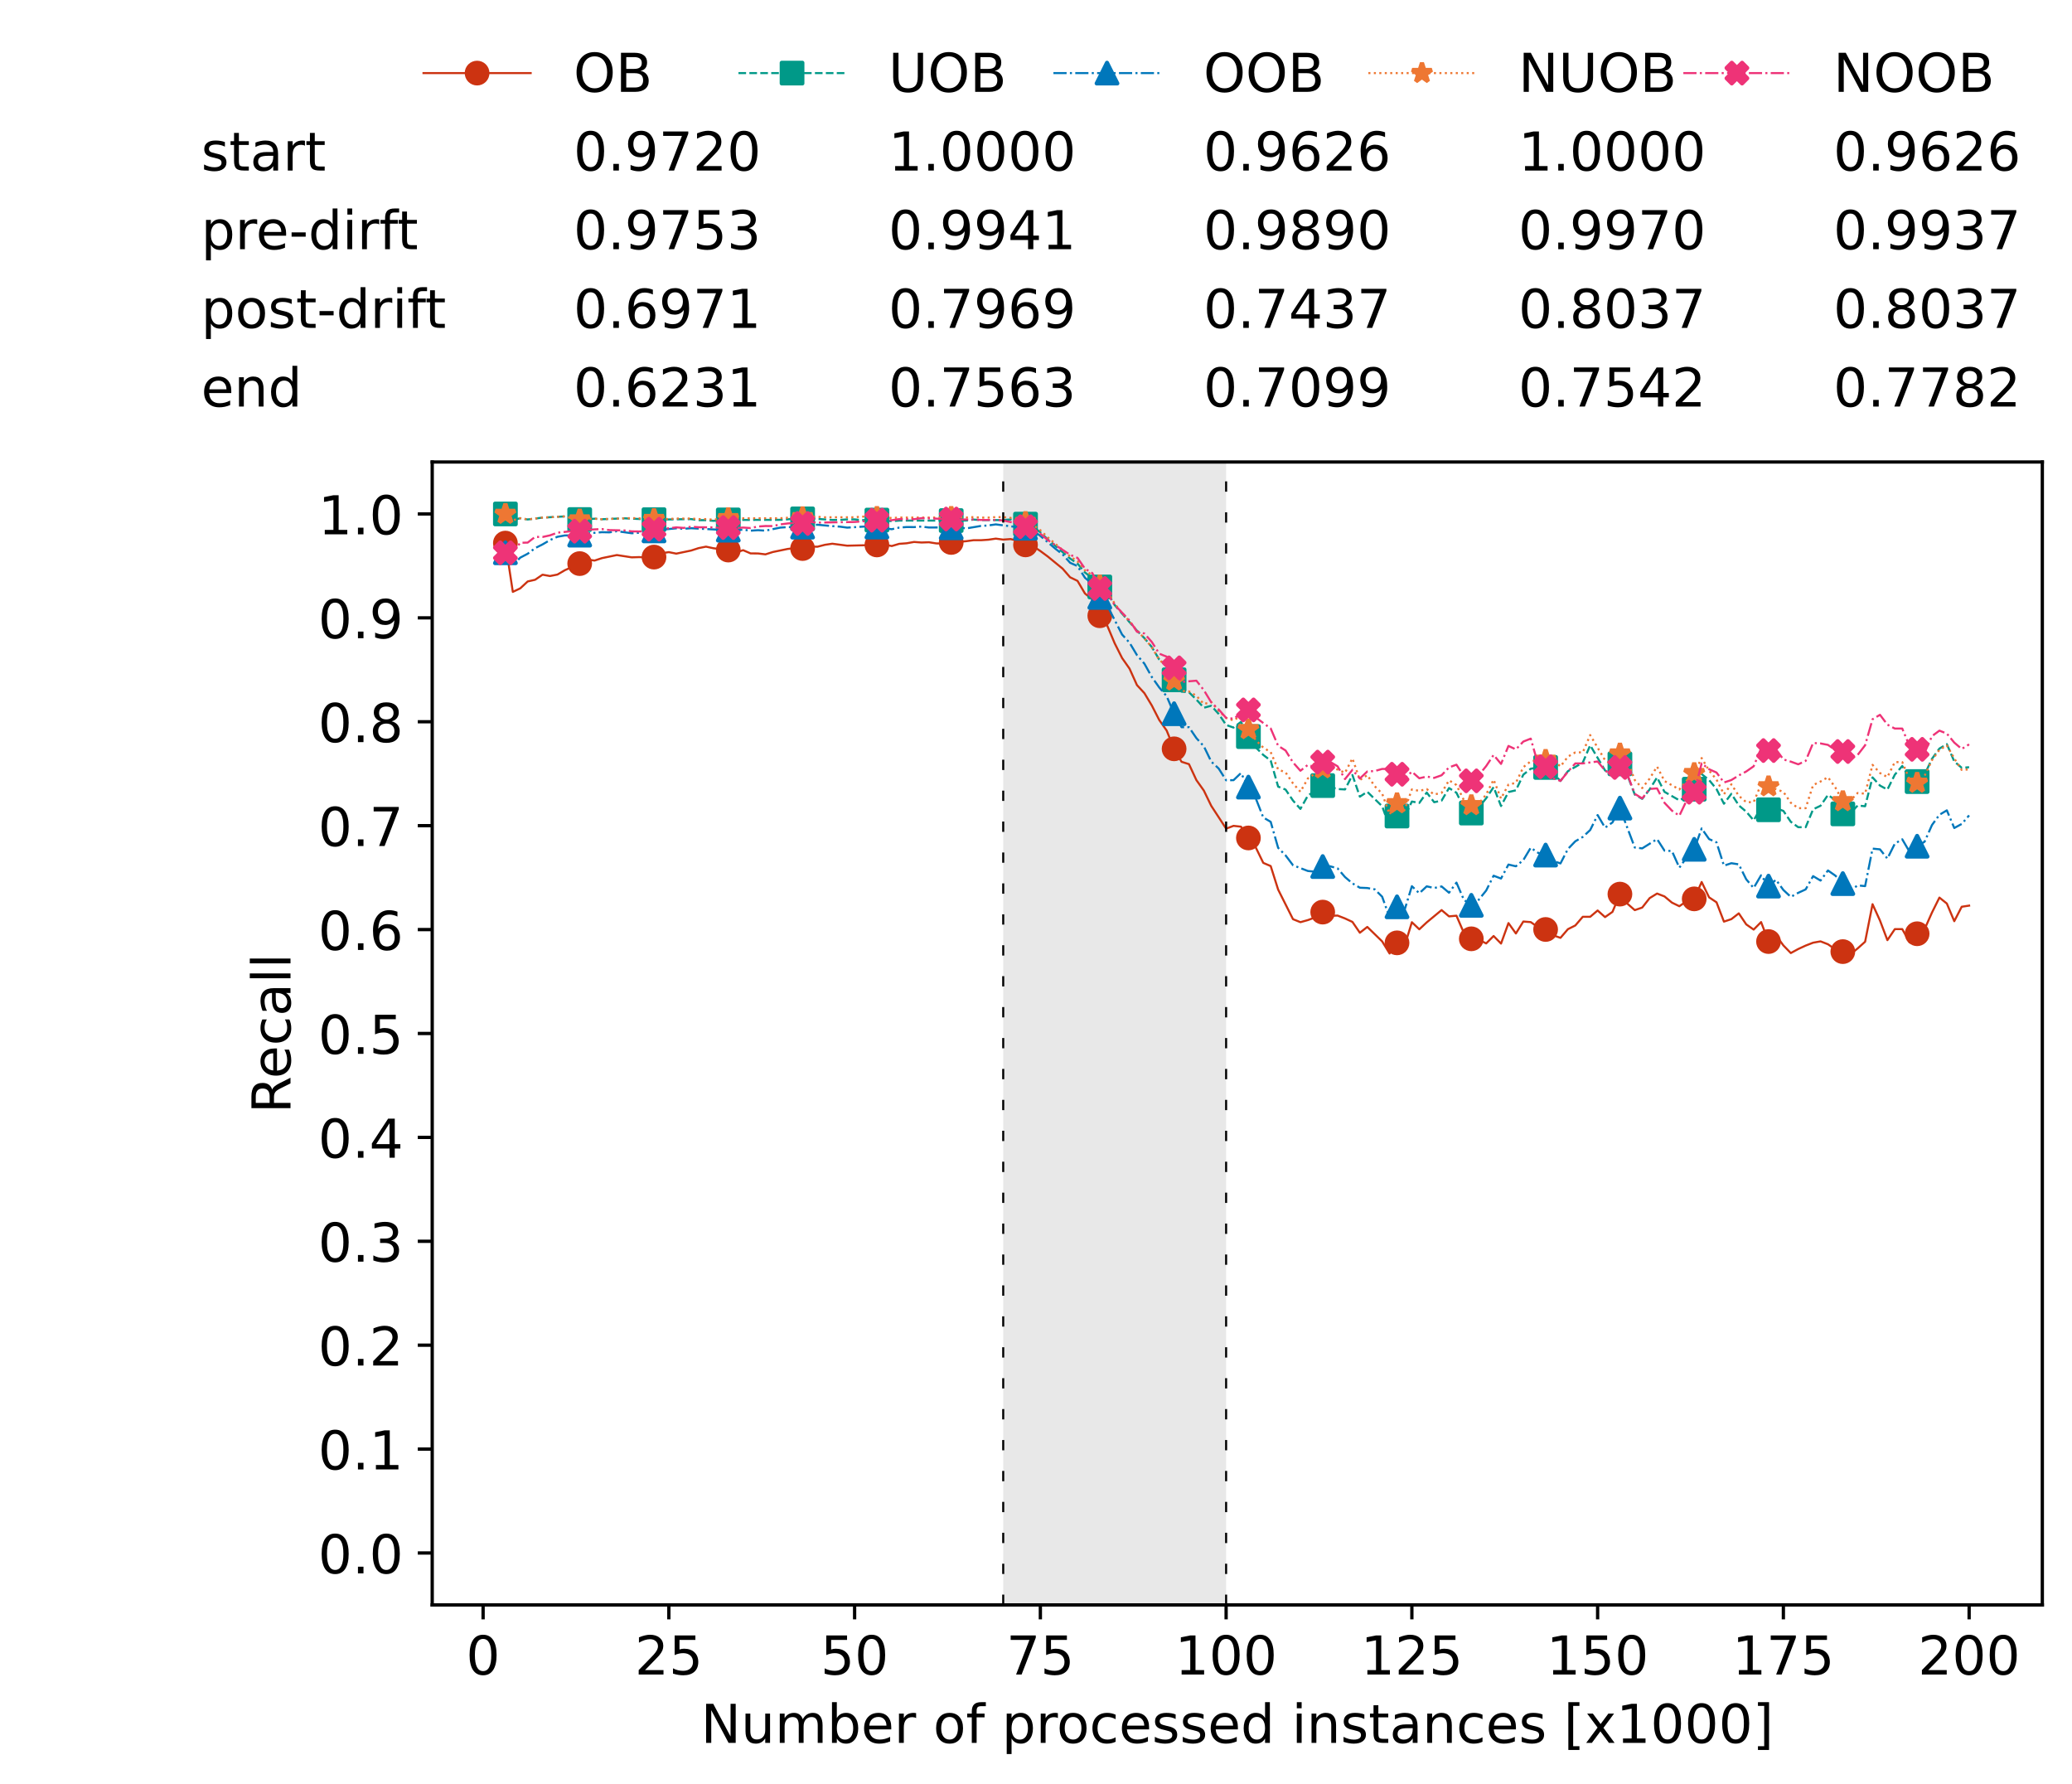 <?xml version="1.0" encoding="utf-8" standalone="no"?>
<!DOCTYPE svg PUBLIC "-//W3C//DTD SVG 1.1//EN"
  "http://www.w3.org/Graphics/SVG/1.1/DTD/svg11.dtd">
<!-- Created with matplotlib (https://matplotlib.org/) -->
<svg height="432.615pt" version="1.1" viewBox="0 0 502.65 432.615" width="502.65pt" xmlns="http://www.w3.org/2000/svg" xmlns:xlink="http://www.w3.org/1999/xlink">
 <defs>
  <style type="text/css">*{stroke-linecap:butt;stroke-linejoin:round;}</style>
 </defs>
 <g id="figure_1">
  <g id="patch_1">
   <path d="M 0 432.615 
L 502.65 432.615 
L 502.65 0 
L 0 0 
z
" style="fill:#ffffff;"/>
  </g>
  <g id="axes_1">
   <g id="patch_2">
    <path d="M 104.85 389.252 
L 495.45 389.252 
L 495.45 112.052 
L 104.85 112.052 
z
" style="fill:#ffffff;"/>
   </g>
   <g id="patch_3">
    <path clip-path="url(#p876b827d71)" d="M 297.446 389.252 
L 297.446 112.052 
L 243.372 112.052 
L 243.372 389.252 
z
" style="fill:#d3d3d3;opacity:0.5;"/>
   </g>
   <g id="matplotlib.axis_1">
    <g id="xtick_1">
     <g id="line2d_1">
      <defs>
       <path d="M 0 0 
L 0 3.5 
" id="m05bf61552a" style="stroke:#000000;stroke-width:0.8;"/>
      </defs>
      <g>
       <use style="stroke:#000000;stroke-width:0.8;" x="117.197" xlink:href="#m05bf61552a" y="389.252"/>
      </g>
     </g>
     <g id="text_1">
      <!-- 0 -->
      <g transform="translate(113.061 406.13)scale(0.13 -0.13)">
       <defs>
        <path d="M 31.781 66.406 
Q 24.172 66.406 20.328 58.906 
Q 16.5 51.422 16.5 36.375 
Q 16.5 21.391 20.328 13.891 
Q 24.172 6.391 31.781 6.391 
Q 39.453 6.391 43.281 13.891 
Q 47.125 21.391 47.125 36.375 
Q 47.125 51.422 43.281 58.906 
Q 39.453 66.406 31.781 66.406 
z
M 31.781 74.219 
Q 44.047 74.219 50.516 64.516 
Q 56.984 54.828 56.984 36.375 
Q 56.984 17.969 50.516 8.266 
Q 44.047 -1.422 31.781 -1.422 
Q 19.531 -1.422 13.062 8.266 
Q 6.594 17.969 6.594 36.375 
Q 6.594 54.828 13.062 64.516 
Q 19.531 74.219 31.781 74.219 
z
" id="DejaVuSans-48"/>
       </defs>
       <use xlink:href="#DejaVuSans-48"/>
      </g>
     </g>
    </g>
    <g id="xtick_2">
     <g id="line2d_2">
      <g>
       <use style="stroke:#000000;stroke-width:0.8;" x="162.259" xlink:href="#m05bf61552a" y="389.252"/>
      </g>
     </g>
     <g id="text_2">
      <!-- 25 -->
      <g transform="translate(153.988 406.13)scale(0.13 -0.13)">
       <defs>
        <path d="M 19.188 8.297 
L 53.609 8.297 
L 53.609 0 
L 7.328 0 
L 7.328 8.297 
Q 12.938 14.109 22.625 23.891 
Q 32.328 33.688 34.812 36.531 
Q 39.547 41.844 41.422 45.531 
Q 43.312 49.219 43.312 52.781 
Q 43.312 58.594 39.234 62.25 
Q 35.156 65.922 28.609 65.922 
Q 23.969 65.922 18.812 64.312 
Q 13.672 62.703 7.812 59.422 
L 7.812 69.391 
Q 13.766 71.781 18.938 73 
Q 24.125 74.219 28.422 74.219 
Q 39.75 74.219 46.484 68.547 
Q 53.219 62.891 53.219 53.422 
Q 53.219 48.922 51.531 44.891 
Q 49.859 40.875 45.406 35.406 
Q 44.188 33.984 37.641 27.219 
Q 31.109 20.453 19.188 8.297 
z
" id="DejaVuSans-50"/>
        <path d="M 10.797 72.906 
L 49.516 72.906 
L 49.516 64.594 
L 19.828 64.594 
L 19.828 46.734 
Q 21.969 47.469 24.109 47.828 
Q 26.266 48.188 28.422 48.188 
Q 40.625 48.188 47.75 41.5 
Q 54.891 34.812 54.891 23.391 
Q 54.891 11.625 47.562 5.094 
Q 40.234 -1.422 26.906 -1.422 
Q 22.312 -1.422 17.547 -0.641 
Q 12.797 0.141 7.719 1.703 
L 7.719 11.625 
Q 12.109 9.234 16.797 8.062 
Q 21.484 6.891 26.703 6.891 
Q 35.156 6.891 40.078 11.328 
Q 45.016 15.766 45.016 23.391 
Q 45.016 31 40.078 35.438 
Q 35.156 39.891 26.703 39.891 
Q 22.75 39.891 18.812 39.016 
Q 14.891 38.141 10.797 36.281 
z
" id="DejaVuSans-53"/>
       </defs>
       <use xlink:href="#DejaVuSans-50"/>
       <use x="63.623" xlink:href="#DejaVuSans-53"/>
      </g>
     </g>
    </g>
    <g id="xtick_3">
     <g id="line2d_3">
      <g>
       <use style="stroke:#000000;stroke-width:0.8;" x="207.322" xlink:href="#m05bf61552a" y="389.252"/>
      </g>
     </g>
     <g id="text_3">
      <!-- 50 -->
      <g transform="translate(199.05 406.13)scale(0.13 -0.13)">
       <use xlink:href="#DejaVuSans-53"/>
       <use x="63.623" xlink:href="#DejaVuSans-48"/>
      </g>
     </g>
    </g>
    <g id="xtick_4">
     <g id="line2d_4">
      <g>
       <use style="stroke:#000000;stroke-width:0.8;" x="252.384" xlink:href="#m05bf61552a" y="389.252"/>
      </g>
     </g>
     <g id="text_4">
      <!-- 75 -->
      <g transform="translate(244.113 406.13)scale(0.13 -0.13)">
       <defs>
        <path d="M 8.203 72.906 
L 55.078 72.906 
L 55.078 68.703 
L 28.609 0 
L 18.312 0 
L 43.219 64.594 
L 8.203 64.594 
z
" id="DejaVuSans-55"/>
       </defs>
       <use xlink:href="#DejaVuSans-55"/>
       <use x="63.623" xlink:href="#DejaVuSans-53"/>
      </g>
     </g>
    </g>
    <g id="xtick_5">
     <g id="line2d_5">
      <g>
       <use style="stroke:#000000;stroke-width:0.8;" x="297.446" xlink:href="#m05bf61552a" y="389.252"/>
      </g>
     </g>
     <g id="text_5">
      <!-- 100 -->
      <g transform="translate(285.039 406.13)scale(0.13 -0.13)">
       <defs>
        <path d="M 12.406 8.297 
L 28.516 8.297 
L 28.516 63.922 
L 10.984 60.406 
L 10.984 69.391 
L 28.422 72.906 
L 38.281 72.906 
L 38.281 8.297 
L 54.391 8.297 
L 54.391 0 
L 12.406 0 
z
" id="DejaVuSans-49"/>
       </defs>
       <use xlink:href="#DejaVuSans-49"/>
       <use x="63.623" xlink:href="#DejaVuSans-48"/>
       <use x="127.246" xlink:href="#DejaVuSans-48"/>
      </g>
     </g>
    </g>
    <g id="xtick_6">
     <g id="line2d_6">
      <g>
       <use style="stroke:#000000;stroke-width:0.8;" x="342.509" xlink:href="#m05bf61552a" y="389.252"/>
      </g>
     </g>
     <g id="text_6">
      <!-- 125 -->
      <g transform="translate(330.102 406.13)scale(0.13 -0.13)">
       <use xlink:href="#DejaVuSans-49"/>
       <use x="63.623" xlink:href="#DejaVuSans-50"/>
       <use x="127.246" xlink:href="#DejaVuSans-53"/>
      </g>
     </g>
    </g>
    <g id="xtick_7">
     <g id="line2d_7">
      <g>
       <use style="stroke:#000000;stroke-width:0.8;" x="387.571" xlink:href="#m05bf61552a" y="389.252"/>
      </g>
     </g>
     <g id="text_7">
      <!-- 150 -->
      <g transform="translate(375.164 406.13)scale(0.13 -0.13)">
       <use xlink:href="#DejaVuSans-49"/>
       <use x="63.623" xlink:href="#DejaVuSans-53"/>
       <use x="127.246" xlink:href="#DejaVuSans-48"/>
      </g>
     </g>
    </g>
    <g id="xtick_8">
     <g id="line2d_8">
      <g>
       <use style="stroke:#000000;stroke-width:0.8;" x="432.633" xlink:href="#m05bf61552a" y="389.252"/>
      </g>
     </g>
     <g id="text_8">
      <!-- 175 -->
      <g transform="translate(420.226 406.13)scale(0.13 -0.13)">
       <use xlink:href="#DejaVuSans-49"/>
       <use x="63.623" xlink:href="#DejaVuSans-55"/>
       <use x="127.246" xlink:href="#DejaVuSans-53"/>
      </g>
     </g>
    </g>
    <g id="xtick_9">
     <g id="line2d_9">
      <g>
       <use style="stroke:#000000;stroke-width:0.8;" x="477.695" xlink:href="#m05bf61552a" y="389.252"/>
      </g>
     </g>
     <g id="text_9">
      <!-- 200 -->
      <g transform="translate(465.289 406.13)scale(0.13 -0.13)">
       <use xlink:href="#DejaVuSans-50"/>
       <use x="63.623" xlink:href="#DejaVuSans-48"/>
       <use x="127.246" xlink:href="#DejaVuSans-48"/>
      </g>
     </g>
    </g>
    <g id="text_10">
     <!-- Number of processed instances [x1000] -->
     <g transform="translate(170.025 422.711)scale(0.13 -0.13)">
      <defs>
       <path d="M 9.812 72.906 
L 23.094 72.906 
L 55.422 11.922 
L 55.422 72.906 
L 64.984 72.906 
L 64.984 0 
L 51.703 0 
L 19.391 60.984 
L 19.391 0 
L 9.812 0 
z
" id="DejaVuSans-78"/>
       <path d="M 8.5 21.578 
L 8.5 54.688 
L 17.484 54.688 
L 17.484 21.922 
Q 17.484 14.156 20.5 10.266 
Q 23.531 6.391 29.594 6.391 
Q 36.859 6.391 41.078 11.031 
Q 45.312 15.672 45.312 23.688 
L 45.312 54.688 
L 54.297 54.688 
L 54.297 0 
L 45.312 0 
L 45.312 8.406 
Q 42.047 3.422 37.719 1 
Q 33.406 -1.422 27.688 -1.422 
Q 18.266 -1.422 13.375 4.438 
Q 8.5 10.297 8.5 21.578 
z
M 31.109 56 
z
" id="DejaVuSans-117"/>
       <path d="M 52 44.188 
Q 55.375 50.25 60.062 53.125 
Q 64.75 56 71.094 56 
Q 79.641 56 84.281 50.016 
Q 88.922 44.047 88.922 33.016 
L 88.922 0 
L 79.891 0 
L 79.891 32.719 
Q 79.891 40.578 77.094 44.375 
Q 74.312 48.188 68.609 48.188 
Q 61.625 48.188 57.562 43.547 
Q 53.516 38.922 53.516 30.906 
L 53.516 0 
L 44.484 0 
L 44.484 32.719 
Q 44.484 40.625 41.703 44.406 
Q 38.922 48.188 33.109 48.188 
Q 26.219 48.188 22.156 43.531 
Q 18.109 38.875 18.109 30.906 
L 18.109 0 
L 9.078 0 
L 9.078 54.688 
L 18.109 54.688 
L 18.109 46.188 
Q 21.188 51.219 25.484 53.609 
Q 29.781 56 35.688 56 
Q 41.656 56 45.828 52.969 
Q 50 49.953 52 44.188 
z
" id="DejaVuSans-109"/>
       <path d="M 48.688 27.297 
Q 48.688 37.203 44.609 42.844 
Q 40.531 48.484 33.406 48.484 
Q 26.266 48.484 22.188 42.844 
Q 18.109 37.203 18.109 27.297 
Q 18.109 17.391 22.188 11.75 
Q 26.266 6.109 33.406 6.109 
Q 40.531 6.109 44.609 11.75 
Q 48.688 17.391 48.688 27.297 
z
M 18.109 46.391 
Q 20.953 51.266 25.266 53.625 
Q 29.594 56 35.594 56 
Q 45.562 56 51.781 48.094 
Q 58.016 40.188 58.016 27.297 
Q 58.016 14.406 51.781 6.484 
Q 45.562 -1.422 35.594 -1.422 
Q 29.594 -1.422 25.266 0.953 
Q 20.953 3.328 18.109 8.203 
L 18.109 0 
L 9.078 0 
L 9.078 75.984 
L 18.109 75.984 
z
" id="DejaVuSans-98"/>
       <path d="M 56.203 29.594 
L 56.203 25.203 
L 14.891 25.203 
Q 15.484 15.922 20.484 11.062 
Q 25.484 6.203 34.422 6.203 
Q 39.594 6.203 44.453 7.469 
Q 49.312 8.734 54.109 11.281 
L 54.109 2.781 
Q 49.266 0.734 44.188 -0.344 
Q 39.109 -1.422 33.891 -1.422 
Q 20.797 -1.422 13.156 6.188 
Q 5.516 13.812 5.516 26.812 
Q 5.516 40.234 12.766 48.109 
Q 20.016 56 32.328 56 
Q 43.359 56 49.781 48.891 
Q 56.203 41.797 56.203 29.594 
z
M 47.219 32.234 
Q 47.125 39.594 43.094 43.984 
Q 39.062 48.391 32.422 48.391 
Q 24.906 48.391 20.391 44.141 
Q 15.875 39.891 15.188 32.172 
z
" id="DejaVuSans-101"/>
       <path d="M 41.109 46.297 
Q 39.594 47.172 37.812 47.578 
Q 36.031 48 33.891 48 
Q 26.266 48 22.188 43.047 
Q 18.109 38.094 18.109 28.812 
L 18.109 0 
L 9.078 0 
L 9.078 54.688 
L 18.109 54.688 
L 18.109 46.188 
Q 20.953 51.172 25.484 53.578 
Q 30.031 56 36.531 56 
Q 37.453 56 38.578 55.875 
Q 39.703 55.766 41.062 55.516 
z
" id="DejaVuSans-114"/>
       <path id="DejaVuSans-32"/>
       <path d="M 30.609 48.391 
Q 23.391 48.391 19.188 42.75 
Q 14.984 37.109 14.984 27.297 
Q 14.984 17.484 19.156 11.844 
Q 23.344 6.203 30.609 6.203 
Q 37.797 6.203 41.984 11.859 
Q 46.188 17.531 46.188 27.297 
Q 46.188 37.016 41.984 42.703 
Q 37.797 48.391 30.609 48.391 
z
M 30.609 56 
Q 42.328 56 49.016 48.375 
Q 55.719 40.766 55.719 27.297 
Q 55.719 13.875 49.016 6.219 
Q 42.328 -1.422 30.609 -1.422 
Q 18.844 -1.422 12.172 6.219 
Q 5.516 13.875 5.516 27.297 
Q 5.516 40.766 12.172 48.375 
Q 18.844 56 30.609 56 
z
" id="DejaVuSans-111"/>
       <path d="M 37.109 75.984 
L 37.109 68.5 
L 28.516 68.5 
Q 23.688 68.5 21.797 66.547 
Q 19.922 64.594 19.922 59.516 
L 19.922 54.688 
L 34.719 54.688 
L 34.719 47.703 
L 19.922 47.703 
L 19.922 0 
L 10.891 0 
L 10.891 47.703 
L 2.297 47.703 
L 2.297 54.688 
L 10.891 54.688 
L 10.891 58.5 
Q 10.891 67.625 15.141 71.797 
Q 19.391 75.984 28.609 75.984 
z
" id="DejaVuSans-102"/>
       <path d="M 18.109 8.203 
L 18.109 -20.797 
L 9.078 -20.797 
L 9.078 54.688 
L 18.109 54.688 
L 18.109 46.391 
Q 20.953 51.266 25.266 53.625 
Q 29.594 56 35.594 56 
Q 45.562 56 51.781 48.094 
Q 58.016 40.188 58.016 27.297 
Q 58.016 14.406 51.781 6.484 
Q 45.562 -1.422 35.594 -1.422 
Q 29.594 -1.422 25.266 0.953 
Q 20.953 3.328 18.109 8.203 
z
M 48.688 27.297 
Q 48.688 37.203 44.609 42.844 
Q 40.531 48.484 33.406 48.484 
Q 26.266 48.484 22.188 42.844 
Q 18.109 37.203 18.109 27.297 
Q 18.109 17.391 22.188 11.75 
Q 26.266 6.109 33.406 6.109 
Q 40.531 6.109 44.609 11.75 
Q 48.688 17.391 48.688 27.297 
z
" id="DejaVuSans-112"/>
       <path d="M 48.781 52.594 
L 48.781 44.188 
Q 44.969 46.297 41.141 47.344 
Q 37.312 48.391 33.406 48.391 
Q 24.656 48.391 19.812 42.844 
Q 14.984 37.312 14.984 27.297 
Q 14.984 17.281 19.812 11.734 
Q 24.656 6.203 33.406 6.203 
Q 37.312 6.203 41.141 7.25 
Q 44.969 8.297 48.781 10.406 
L 48.781 2.094 
Q 45.016 0.344 40.984 -0.531 
Q 36.969 -1.422 32.422 -1.422 
Q 20.062 -1.422 12.781 6.344 
Q 5.516 14.109 5.516 27.297 
Q 5.516 40.672 12.859 48.328 
Q 20.219 56 33.016 56 
Q 37.156 56 41.109 55.141 
Q 45.062 54.297 48.781 52.594 
z
" id="DejaVuSans-99"/>
       <path d="M 44.281 53.078 
L 44.281 44.578 
Q 40.484 46.531 36.375 47.5 
Q 32.281 48.484 27.875 48.484 
Q 21.188 48.484 17.844 46.438 
Q 14.5 44.391 14.5 40.281 
Q 14.5 37.156 16.891 35.375 
Q 19.281 33.594 26.516 31.984 
L 29.594 31.297 
Q 39.156 29.25 43.188 25.516 
Q 47.219 21.781 47.219 15.094 
Q 47.219 7.469 41.188 3.016 
Q 35.156 -1.422 24.609 -1.422 
Q 20.219 -1.422 15.453 -0.562 
Q 10.688 0.297 5.422 2 
L 5.422 11.281 
Q 10.406 8.688 15.234 7.391 
Q 20.062 6.109 24.812 6.109 
Q 31.156 6.109 34.562 8.281 
Q 37.984 10.453 37.984 14.406 
Q 37.984 18.062 35.516 20.016 
Q 33.062 21.969 24.703 23.781 
L 21.578 24.516 
Q 13.234 26.266 9.516 29.906 
Q 5.812 33.547 5.812 39.891 
Q 5.812 47.609 11.281 51.797 
Q 16.75 56 26.812 56 
Q 31.781 56 36.172 55.266 
Q 40.578 54.547 44.281 53.078 
z
" id="DejaVuSans-115"/>
       <path d="M 45.406 46.391 
L 45.406 75.984 
L 54.391 75.984 
L 54.391 0 
L 45.406 0 
L 45.406 8.203 
Q 42.578 3.328 38.25 0.953 
Q 33.938 -1.422 27.875 -1.422 
Q 17.969 -1.422 11.734 6.484 
Q 5.516 14.406 5.516 27.297 
Q 5.516 40.188 11.734 48.094 
Q 17.969 56 27.875 56 
Q 33.938 56 38.25 53.625 
Q 42.578 51.266 45.406 46.391 
z
M 14.797 27.297 
Q 14.797 17.391 18.875 11.75 
Q 22.953 6.109 30.078 6.109 
Q 37.203 6.109 41.297 11.75 
Q 45.406 17.391 45.406 27.297 
Q 45.406 37.203 41.297 42.844 
Q 37.203 48.484 30.078 48.484 
Q 22.953 48.484 18.875 42.844 
Q 14.797 37.203 14.797 27.297 
z
" id="DejaVuSans-100"/>
       <path d="M 9.422 54.688 
L 18.406 54.688 
L 18.406 0 
L 9.422 0 
z
M 9.422 75.984 
L 18.406 75.984 
L 18.406 64.594 
L 9.422 64.594 
z
" id="DejaVuSans-105"/>
       <path d="M 54.891 33.016 
L 54.891 0 
L 45.906 0 
L 45.906 32.719 
Q 45.906 40.484 42.875 44.328 
Q 39.844 48.188 33.797 48.188 
Q 26.516 48.188 22.312 43.547 
Q 18.109 38.922 18.109 30.906 
L 18.109 0 
L 9.078 0 
L 9.078 54.688 
L 18.109 54.688 
L 18.109 46.188 
Q 21.344 51.125 25.703 53.562 
Q 30.078 56 35.797 56 
Q 45.219 56 50.047 50.172 
Q 54.891 44.344 54.891 33.016 
z
" id="DejaVuSans-110"/>
       <path d="M 18.312 70.219 
L 18.312 54.688 
L 36.812 54.688 
L 36.812 47.703 
L 18.312 47.703 
L 18.312 18.016 
Q 18.312 11.328 20.141 9.422 
Q 21.969 7.516 27.594 7.516 
L 36.812 7.516 
L 36.812 0 
L 27.594 0 
Q 17.188 0 13.234 3.875 
Q 9.281 7.766 9.281 18.016 
L 9.281 47.703 
L 2.688 47.703 
L 2.688 54.688 
L 9.281 54.688 
L 9.281 70.219 
z
" id="DejaVuSans-116"/>
       <path d="M 34.281 27.484 
Q 23.391 27.484 19.188 25 
Q 14.984 22.516 14.984 16.5 
Q 14.984 11.719 18.141 8.906 
Q 21.297 6.109 26.703 6.109 
Q 34.188 6.109 38.703 11.406 
Q 43.219 16.703 43.219 25.484 
L 43.219 27.484 
z
M 52.203 31.203 
L 52.203 0 
L 43.219 0 
L 43.219 8.297 
Q 40.141 3.328 35.547 0.953 
Q 30.953 -1.422 24.312 -1.422 
Q 15.922 -1.422 10.953 3.297 
Q 6 8.016 6 15.922 
Q 6 25.141 12.172 29.828 
Q 18.359 34.516 30.609 34.516 
L 43.219 34.516 
L 43.219 35.406 
Q 43.219 41.609 39.141 45 
Q 35.062 48.391 27.688 48.391 
Q 23 48.391 18.547 47.266 
Q 14.109 46.141 10.016 43.891 
L 10.016 52.203 
Q 14.938 54.109 19.578 55.047 
Q 24.219 56 28.609 56 
Q 40.484 56 46.344 49.844 
Q 52.203 43.703 52.203 31.203 
z
" id="DejaVuSans-97"/>
       <path d="M 8.594 75.984 
L 29.297 75.984 
L 29.297 69 
L 17.578 69 
L 17.578 -6.203 
L 29.297 -6.203 
L 29.297 -13.188 
L 8.594 -13.188 
z
" id="DejaVuSans-91"/>
       <path d="M 54.891 54.688 
L 35.109 28.078 
L 55.906 0 
L 45.312 0 
L 29.391 21.484 
L 13.484 0 
L 2.875 0 
L 24.125 28.609 
L 4.688 54.688 
L 15.281 54.688 
L 29.781 35.203 
L 44.281 54.688 
z
" id="DejaVuSans-120"/>
       <path d="M 30.422 75.984 
L 30.422 -13.188 
L 9.719 -13.188 
L 9.719 -6.203 
L 21.391 -6.203 
L 21.391 69 
L 9.719 69 
L 9.719 75.984 
z
" id="DejaVuSans-93"/>
      </defs>
      <use xlink:href="#DejaVuSans-78"/>
      <use x="74.805" xlink:href="#DejaVuSans-117"/>
      <use x="138.184" xlink:href="#DejaVuSans-109"/>
      <use x="235.596" xlink:href="#DejaVuSans-98"/>
      <use x="299.072" xlink:href="#DejaVuSans-101"/>
      <use x="360.596" xlink:href="#DejaVuSans-114"/>
      <use x="401.709" xlink:href="#DejaVuSans-32"/>
      <use x="433.496" xlink:href="#DejaVuSans-111"/>
      <use x="494.678" xlink:href="#DejaVuSans-102"/>
      <use x="529.883" xlink:href="#DejaVuSans-32"/>
      <use x="561.67" xlink:href="#DejaVuSans-112"/>
      <use x="625.146" xlink:href="#DejaVuSans-114"/>
      <use x="664.01" xlink:href="#DejaVuSans-111"/>
      <use x="725.191" xlink:href="#DejaVuSans-99"/>
      <use x="780.172" xlink:href="#DejaVuSans-101"/>
      <use x="841.695" xlink:href="#DejaVuSans-115"/>
      <use x="893.795" xlink:href="#DejaVuSans-115"/>
      <use x="945.895" xlink:href="#DejaVuSans-101"/>
      <use x="1007.418" xlink:href="#DejaVuSans-100"/>
      <use x="1070.895" xlink:href="#DejaVuSans-32"/>
      <use x="1102.682" xlink:href="#DejaVuSans-105"/>
      <use x="1130.465" xlink:href="#DejaVuSans-110"/>
      <use x="1193.844" xlink:href="#DejaVuSans-115"/>
      <use x="1245.943" xlink:href="#DejaVuSans-116"/>
      <use x="1285.152" xlink:href="#DejaVuSans-97"/>
      <use x="1346.432" xlink:href="#DejaVuSans-110"/>
      <use x="1409.811" xlink:href="#DejaVuSans-99"/>
      <use x="1464.791" xlink:href="#DejaVuSans-101"/>
      <use x="1526.314" xlink:href="#DejaVuSans-115"/>
      <use x="1578.414" xlink:href="#DejaVuSans-32"/>
      <use x="1610.201" xlink:href="#DejaVuSans-91"/>
      <use x="1649.215" xlink:href="#DejaVuSans-120"/>
      <use x="1708.395" xlink:href="#DejaVuSans-49"/>
      <use x="1772.018" xlink:href="#DejaVuSans-48"/>
      <use x="1835.641" xlink:href="#DejaVuSans-48"/>
      <use x="1899.264" xlink:href="#DejaVuSans-48"/>
      <use x="1962.887" xlink:href="#DejaVuSans-93"/>
     </g>
    </g>
   </g>
   <g id="matplotlib.axis_2">
    <g id="ytick_1">
     <g id="line2d_10">
      <defs>
       <path d="M 0 0 
L -3.5 0 
" id="maf1bf357c8" style="stroke:#000000;stroke-width:0.8;"/>
      </defs>
      <g>
       <use style="stroke:#000000;stroke-width:0.8;" x="104.85" xlink:href="#maf1bf357c8" y="376.652"/>
      </g>
     </g>
     <g id="text_11">
      <!-- 0.0 -->
      <g transform="translate(77.176 381.591)scale(0.13 -0.13)">
       <defs>
        <path d="M 10.688 12.406 
L 21 12.406 
L 21 0 
L 10.688 0 
z
" id="DejaVuSans-46"/>
       </defs>
       <use xlink:href="#DejaVuSans-48"/>
       <use x="63.623" xlink:href="#DejaVuSans-46"/>
       <use x="95.41" xlink:href="#DejaVuSans-48"/>
      </g>
     </g>
    </g>
    <g id="ytick_2">
     <g id="line2d_11">
      <g>
       <use style="stroke:#000000;stroke-width:0.8;" x="104.85" xlink:href="#maf1bf357c8" y="351.452"/>
      </g>
     </g>
     <g id="text_12">
      <!-- 0.1 -->
      <g transform="translate(77.176 356.391)scale(0.13 -0.13)">
       <use xlink:href="#DejaVuSans-48"/>
       <use x="63.623" xlink:href="#DejaVuSans-46"/>
       <use x="95.41" xlink:href="#DejaVuSans-49"/>
      </g>
     </g>
    </g>
    <g id="ytick_3">
     <g id="line2d_12">
      <g>
       <use style="stroke:#000000;stroke-width:0.8;" x="104.85" xlink:href="#maf1bf357c8" y="326.252"/>
      </g>
     </g>
     <g id="text_13">
      <!-- 0.2 -->
      <g transform="translate(77.176 331.191)scale(0.13 -0.13)">
       <use xlink:href="#DejaVuSans-48"/>
       <use x="63.623" xlink:href="#DejaVuSans-46"/>
       <use x="95.41" xlink:href="#DejaVuSans-50"/>
      </g>
     </g>
    </g>
    <g id="ytick_4">
     <g id="line2d_13">
      <g>
       <use style="stroke:#000000;stroke-width:0.8;" x="104.85" xlink:href="#maf1bf357c8" y="301.052"/>
      </g>
     </g>
     <g id="text_14">
      <!-- 0.3 -->
      <g transform="translate(77.176 305.991)scale(0.13 -0.13)">
       <defs>
        <path d="M 40.578 39.312 
Q 47.656 37.797 51.625 33 
Q 55.609 28.219 55.609 21.188 
Q 55.609 10.406 48.188 4.484 
Q 40.766 -1.422 27.094 -1.422 
Q 22.516 -1.422 17.656 -0.516 
Q 12.797 0.391 7.625 2.203 
L 7.625 11.719 
Q 11.719 9.328 16.594 8.109 
Q 21.484 6.891 26.812 6.891 
Q 36.078 6.891 40.938 10.547 
Q 45.797 14.203 45.797 21.188 
Q 45.797 27.641 41.281 31.266 
Q 36.766 34.906 28.719 34.906 
L 20.219 34.906 
L 20.219 43.016 
L 29.109 43.016 
Q 36.375 43.016 40.234 45.922 
Q 44.094 48.828 44.094 54.297 
Q 44.094 59.906 40.109 62.906 
Q 36.141 65.922 28.719 65.922 
Q 24.656 65.922 20.016 65.031 
Q 15.375 64.156 9.812 62.312 
L 9.812 71.094 
Q 15.438 72.656 20.344 73.438 
Q 25.25 74.219 29.594 74.219 
Q 40.828 74.219 47.359 69.109 
Q 53.906 64.016 53.906 55.328 
Q 53.906 49.266 50.438 45.094 
Q 46.969 40.922 40.578 39.312 
z
" id="DejaVuSans-51"/>
       </defs>
       <use xlink:href="#DejaVuSans-48"/>
       <use x="63.623" xlink:href="#DejaVuSans-46"/>
       <use x="95.41" xlink:href="#DejaVuSans-51"/>
      </g>
     </g>
    </g>
    <g id="ytick_5">
     <g id="line2d_14">
      <g>
       <use style="stroke:#000000;stroke-width:0.8;" x="104.85" xlink:href="#maf1bf357c8" y="275.852"/>
      </g>
     </g>
     <g id="text_15">
      <!-- 0.4 -->
      <g transform="translate(77.176 280.791)scale(0.13 -0.13)">
       <defs>
        <path d="M 37.797 64.312 
L 12.891 25.391 
L 37.797 25.391 
z
M 35.203 72.906 
L 47.609 72.906 
L 47.609 25.391 
L 58.016 25.391 
L 58.016 17.188 
L 47.609 17.188 
L 47.609 0 
L 37.797 0 
L 37.797 17.188 
L 4.891 17.188 
L 4.891 26.703 
z
" id="DejaVuSans-52"/>
       </defs>
       <use xlink:href="#DejaVuSans-48"/>
       <use x="63.623" xlink:href="#DejaVuSans-46"/>
       <use x="95.41" xlink:href="#DejaVuSans-52"/>
      </g>
     </g>
    </g>
    <g id="ytick_6">
     <g id="line2d_15">
      <g>
       <use style="stroke:#000000;stroke-width:0.8;" x="104.85" xlink:href="#maf1bf357c8" y="250.652"/>
      </g>
     </g>
     <g id="text_16">
      <!-- 0.5 -->
      <g transform="translate(77.176 255.591)scale(0.13 -0.13)">
       <use xlink:href="#DejaVuSans-48"/>
       <use x="63.623" xlink:href="#DejaVuSans-46"/>
       <use x="95.41" xlink:href="#DejaVuSans-53"/>
      </g>
     </g>
    </g>
    <g id="ytick_7">
     <g id="line2d_16">
      <g>
       <use style="stroke:#000000;stroke-width:0.8;" x="104.85" xlink:href="#maf1bf357c8" y="225.452"/>
      </g>
     </g>
     <g id="text_17">
      <!-- 0.6 -->
      <g transform="translate(77.176 230.391)scale(0.13 -0.13)">
       <defs>
        <path d="M 33.016 40.375 
Q 26.375 40.375 22.484 35.828 
Q 18.609 31.297 18.609 23.391 
Q 18.609 15.531 22.484 10.953 
Q 26.375 6.391 33.016 6.391 
Q 39.656 6.391 43.531 10.953 
Q 47.406 15.531 47.406 23.391 
Q 47.406 31.297 43.531 35.828 
Q 39.656 40.375 33.016 40.375 
z
M 52.594 71.297 
L 52.594 62.312 
Q 48.875 64.062 45.094 64.984 
Q 41.312 65.922 37.594 65.922 
Q 27.828 65.922 22.672 59.328 
Q 17.531 52.734 16.797 39.406 
Q 19.672 43.656 24.016 45.922 
Q 28.375 48.188 33.594 48.188 
Q 44.578 48.188 50.953 41.516 
Q 57.328 34.859 57.328 23.391 
Q 57.328 12.156 50.688 5.359 
Q 44.047 -1.422 33.016 -1.422 
Q 20.359 -1.422 13.672 8.266 
Q 6.984 17.969 6.984 36.375 
Q 6.984 53.656 15.188 63.938 
Q 23.391 74.219 37.203 74.219 
Q 40.922 74.219 44.703 73.484 
Q 48.484 72.75 52.594 71.297 
z
" id="DejaVuSans-54"/>
       </defs>
       <use xlink:href="#DejaVuSans-48"/>
       <use x="63.623" xlink:href="#DejaVuSans-46"/>
       <use x="95.41" xlink:href="#DejaVuSans-54"/>
      </g>
     </g>
    </g>
    <g id="ytick_8">
     <g id="line2d_17">
      <g>
       <use style="stroke:#000000;stroke-width:0.8;" x="104.85" xlink:href="#maf1bf357c8" y="200.252"/>
      </g>
     </g>
     <g id="text_18">
      <!-- 0.7 -->
      <g transform="translate(77.176 205.191)scale(0.13 -0.13)">
       <use xlink:href="#DejaVuSans-48"/>
       <use x="63.623" xlink:href="#DejaVuSans-46"/>
       <use x="95.41" xlink:href="#DejaVuSans-55"/>
      </g>
     </g>
    </g>
    <g id="ytick_9">
     <g id="line2d_18">
      <g>
       <use style="stroke:#000000;stroke-width:0.8;" x="104.85" xlink:href="#maf1bf357c8" y="175.052"/>
      </g>
     </g>
     <g id="text_19">
      <!-- 0.8 -->
      <g transform="translate(77.176 179.991)scale(0.13 -0.13)">
       <defs>
        <path d="M 31.781 34.625 
Q 24.75 34.625 20.719 30.859 
Q 16.703 27.094 16.703 20.516 
Q 16.703 13.922 20.719 10.156 
Q 24.75 6.391 31.781 6.391 
Q 38.812 6.391 42.859 10.172 
Q 46.922 13.969 46.922 20.516 
Q 46.922 27.094 42.891 30.859 
Q 38.875 34.625 31.781 34.625 
z
M 21.922 38.812 
Q 15.578 40.375 12.031 44.719 
Q 8.5 49.078 8.5 55.328 
Q 8.5 64.062 14.719 69.141 
Q 20.953 74.219 31.781 74.219 
Q 42.672 74.219 48.875 69.141 
Q 55.078 64.062 55.078 55.328 
Q 55.078 49.078 51.531 44.719 
Q 48 40.375 41.703 38.812 
Q 48.828 37.156 52.797 32.312 
Q 56.781 27.484 56.781 20.516 
Q 56.781 9.906 50.312 4.234 
Q 43.844 -1.422 31.781 -1.422 
Q 19.734 -1.422 13.25 4.234 
Q 6.781 9.906 6.781 20.516 
Q 6.781 27.484 10.781 32.312 
Q 14.797 37.156 21.922 38.812 
z
M 18.312 54.391 
Q 18.312 48.734 21.844 45.562 
Q 25.391 42.391 31.781 42.391 
Q 38.141 42.391 41.719 45.562 
Q 45.312 48.734 45.312 54.391 
Q 45.312 60.062 41.719 63.234 
Q 38.141 66.406 31.781 66.406 
Q 25.391 66.406 21.844 63.234 
Q 18.312 60.062 18.312 54.391 
z
" id="DejaVuSans-56"/>
       </defs>
       <use xlink:href="#DejaVuSans-48"/>
       <use x="63.623" xlink:href="#DejaVuSans-46"/>
       <use x="95.41" xlink:href="#DejaVuSans-56"/>
      </g>
     </g>
    </g>
    <g id="ytick_10">
     <g id="line2d_19">
      <g>
       <use style="stroke:#000000;stroke-width:0.8;" x="104.85" xlink:href="#maf1bf357c8" y="149.852"/>
      </g>
     </g>
     <g id="text_20">
      <!-- 0.9 -->
      <g transform="translate(77.176 154.791)scale(0.13 -0.13)">
       <defs>
        <path d="M 10.984 1.516 
L 10.984 10.5 
Q 14.703 8.734 18.5 7.812 
Q 22.312 6.891 25.984 6.891 
Q 35.75 6.891 40.891 13.453 
Q 46.047 20.016 46.781 33.406 
Q 43.953 29.203 39.594 26.953 
Q 35.25 24.703 29.984 24.703 
Q 19.047 24.703 12.672 31.312 
Q 6.297 37.938 6.297 49.422 
Q 6.297 60.641 12.938 67.422 
Q 19.578 74.219 30.609 74.219 
Q 43.266 74.219 49.922 64.516 
Q 56.594 54.828 56.594 36.375 
Q 56.594 19.141 48.406 8.859 
Q 40.234 -1.422 26.422 -1.422 
Q 22.703 -1.422 18.891 -0.688 
Q 15.094 0.047 10.984 1.516 
z
M 30.609 32.422 
Q 37.25 32.422 41.125 36.953 
Q 45.016 41.5 45.016 49.422 
Q 45.016 57.281 41.125 61.844 
Q 37.25 66.406 30.609 66.406 
Q 23.969 66.406 20.094 61.844 
Q 16.219 57.281 16.219 49.422 
Q 16.219 41.5 20.094 36.953 
Q 23.969 32.422 30.609 32.422 
z
" id="DejaVuSans-57"/>
       </defs>
       <use xlink:href="#DejaVuSans-48"/>
       <use x="63.623" xlink:href="#DejaVuSans-46"/>
       <use x="95.41" xlink:href="#DejaVuSans-57"/>
      </g>
     </g>
    </g>
    <g id="ytick_11">
     <g id="line2d_20">
      <g>
       <use style="stroke:#000000;stroke-width:0.8;" x="104.85" xlink:href="#maf1bf357c8" y="124.652"/>
      </g>
     </g>
     <g id="text_21">
      <!-- 1.0 -->
      <g transform="translate(77.176 129.591)scale(0.13 -0.13)">
       <use xlink:href="#DejaVuSans-49"/>
       <use x="63.623" xlink:href="#DejaVuSans-46"/>
       <use x="95.41" xlink:href="#DejaVuSans-48"/>
      </g>
     </g>
    </g>
    <g id="text_22">
     <!-- Recall -->
     <g transform="translate(70.472 270.044)rotate(-90)scale(0.13 -0.13)">
      <defs>
       <path d="M 44.391 34.188 
Q 47.562 33.109 50.562 29.594 
Q 53.562 26.078 56.594 19.922 
L 66.609 0 
L 56 0 
L 46.688 18.703 
Q 43.062 26.031 39.672 28.422 
Q 36.281 30.812 30.422 30.812 
L 19.672 30.812 
L 19.672 0 
L 9.812 0 
L 9.812 72.906 
L 32.078 72.906 
Q 44.578 72.906 50.734 67.672 
Q 56.891 62.453 56.891 51.906 
Q 56.891 45.016 53.688 40.469 
Q 50.484 35.938 44.391 34.188 
z
M 19.672 64.797 
L 19.672 38.922 
L 32.078 38.922 
Q 39.203 38.922 42.844 42.219 
Q 46.484 45.516 46.484 51.906 
Q 46.484 58.297 42.844 61.547 
Q 39.203 64.797 32.078 64.797 
z
" id="DejaVuSans-82"/>
       <path d="M 9.422 75.984 
L 18.406 75.984 
L 18.406 0 
L 9.422 0 
z
" id="DejaVuSans-108"/>
      </defs>
      <use xlink:href="#DejaVuSans-82"/>
      <use x="64.982" xlink:href="#DejaVuSans-101"/>
      <use x="126.506" xlink:href="#DejaVuSans-99"/>
      <use x="181.486" xlink:href="#DejaVuSans-97"/>
      <use x="242.766" xlink:href="#DejaVuSans-108"/>
      <use x="270.549" xlink:href="#DejaVuSans-108"/>
     </g>
    </g>
   </g>
   <g id="line2d_21"/>
   <g id="line2d_22"/>
   <g id="line2d_23"/>
   <g id="line2d_24"/>
   <g id="line2d_25"/>
   <g id="line2d_26">
    <path clip-path="url(#p876b827d71)" d="M 122.605 131.717 
L 124.407 143.55 
L 126.21 142.695 
L 128.012 141.022 
L 129.815 140.612 
L 131.617 139.384 
L 133.419 139.706 
L 135.222 139.353 
L 137.024 138.297 
L 140.629 136.692 
L 142.432 135.689 
L 144.234 135.958 
L 146.037 135.362 
L 149.642 134.619 
L 153.247 135.176 
L 155.049 135.118 
L 156.852 135.2 
L 158.654 135.115 
L 160.457 134.173 
L 162.259 133.914 
L 164.062 134.274 
L 167.667 133.523 
L 169.469 132.939 
L 171.272 132.581 
L 173.074 132.968 
L 176.679 133.408 
L 178.482 134.002 
L 180.284 133.441 
L 182.087 134.221 
L 183.889 134.232 
L 185.692 134.451 
L 187.494 133.879 
L 191.099 133.135 
L 192.902 132.927 
L 194.704 133.041 
L 196.507 132.562 
L 198.309 132.597 
L 200.112 132.136 
L 201.914 131.87 
L 205.519 132.347 
L 210.927 132.214 
L 214.532 132.078 
L 216.334 132.432 
L 218.137 131.897 
L 219.939 131.764 
L 221.742 131.444 
L 223.544 131.577 
L 225.347 131.514 
L 227.149 131.797 
L 228.952 131.827 
L 230.754 131.564 
L 234.359 131.262 
L 236.162 131.02 
L 237.964 131.021 
L 239.767 130.901 
L 241.569 130.635 
L 243.372 130.873 
L 245.174 130.741 
L 246.976 131.205 
L 248.779 132.152 
L 250.581 132.444 
L 252.384 133.643 
L 254.186 134.975 
L 257.791 137.928 
L 259.594 140.007 
L 261.396 140.883 
L 263.199 143.939 
L 265.001 145.411 
L 266.804 149.342 
L 268.606 151.732 
L 270.409 156.014 
L 272.211 159.598 
L 274.014 162.168 
L 275.816 166.159 
L 277.619 168.112 
L 279.421 171.108 
L 281.224 174.629 
L 283.026 177.193 
L 284.829 181.617 
L 286.631 184.759 
L 288.434 185.332 
L 290.236 189.206 
L 292.039 191.736 
L 293.841 195.449 
L 297.446 200.973 
L 299.249 200.297 
L 301.051 200.498 
L 302.854 203.233 
L 304.656 205.568 
L 306.459 209.28 
L 308.261 210.052 
L 310.064 215.752 
L 313.669 222.933 
L 315.471 223.658 
L 317.274 223.155 
L 319.076 222.495 
L 320.879 221.215 
L 322.681 222.124 
L 324.484 222.056 
L 326.286 222.756 
L 328.089 223.596 
L 329.891 226.221 
L 331.694 224.813 
L 335.299 228.318 
L 337.101 231.258 
L 338.904 228.673 
L 340.706 229.548 
L 342.509 223.668 
L 344.311 225.386 
L 346.114 223.706 
L 349.719 220.725 
L 351.521 222.253 
L 353.324 222.089 
L 355.126 226.262 
L 356.928 227.695 
L 358.731 227.889 
L 360.533 228.815 
L 362.336 227.015 
L 364.138 228.848 
L 365.941 223.88 
L 367.743 226.4 
L 369.546 223.5 
L 371.348 223.644 
L 373.151 224.904 
L 374.953 225.429 
L 376.756 226.829 
L 378.558 227.459 
L 380.361 225.359 
L 382.163 224.454 
L 383.966 222.354 
L 385.768 222.354 
L 387.571 220.827 
L 389.373 222.43 
L 391.176 221.158 
L 392.978 216.853 
L 394.781 219.163 
L 396.583 220.738 
L 398.386 220.115 
L 400.188 217.824 
L 401.991 216.716 
L 403.793 217.416 
L 405.596 218.916 
L 407.398 219.791 
L 409.201 218.531 
L 411.003 218.006 
L 412.806 213.914 
L 414.608 217.636 
L 416.411 218.836 
L 418.213 223.521 
L 420.016 222.921 
L 421.818 221.521 
L 423.621 224.194 
L 425.423 225.454 
L 427.226 223.634 
L 429.028 228.359 
L 430.831 226.824 
L 432.633 229.299 
L 434.436 231.149 
L 436.238 230.168 
L 438.041 229.337 
L 439.843 228.637 
L 441.646 228.314 
L 443.448 229.014 
L 445.251 230.274 
L 447.053 230.799 
L 448.856 231.491 
L 450.658 230.018 
L 452.461 228.398 
L 454.263 219.298 
L 456.066 223.258 
L 457.868 228.018 
L 459.671 225.346 
L 461.473 225.346 
L 463.276 228.566 
L 465.078 226.466 
L 466.881 225.375 
L 468.683 221.325 
L 470.485 217.698 
L 472.288 219.138 
L 474.09 223.419 
L 475.893 219.919 
L 477.695 219.642 
L 477.695 219.642 
" style="fill:none;stroke:#cc3311;stroke-linecap:square;stroke-width:0.5;"/>
    <defs>
     <path d="M 0 2.5 
C 0.663 2.5 1.299 2.237 1.768 1.768 
C 2.237 1.299 2.5 0.663 2.5 0 
C 2.5 -0.663 2.237 -1.299 1.768 -1.768 
C 1.299 -2.237 0.663 -2.5 0 -2.5 
C -0.663 -2.5 -1.299 -2.237 -1.768 -1.768 
C -2.237 -1.299 -2.5 -0.663 -2.5 0 
C -2.5 0.663 -2.237 1.299 -1.768 1.768 
C -1.299 2.237 -0.663 2.5 0 2.5 
z
" id="md7ea437a80" style="stroke:#cc3311;"/>
    </defs>
    <g clip-path="url(#p876b827d71)">
     <use style="fill:#cc3311;stroke:#cc3311;" x="122.605" xlink:href="#md7ea437a80" y="131.717"/>
     <use style="fill:#cc3311;stroke:#cc3311;" x="140.629" xlink:href="#md7ea437a80" y="136.692"/>
     <use style="fill:#cc3311;stroke:#cc3311;" x="158.654" xlink:href="#md7ea437a80" y="135.115"/>
     <use style="fill:#cc3311;stroke:#cc3311;" x="176.679" xlink:href="#md7ea437a80" y="133.408"/>
     <use style="fill:#cc3311;stroke:#cc3311;" x="194.704" xlink:href="#md7ea437a80" y="133.041"/>
     <use style="fill:#cc3311;stroke:#cc3311;" x="212.729" xlink:href="#md7ea437a80" y="132.168"/>
     <use style="fill:#cc3311;stroke:#cc3311;" x="230.754" xlink:href="#md7ea437a80" y="131.564"/>
     <use style="fill:#cc3311;stroke:#cc3311;" x="248.779" xlink:href="#md7ea437a80" y="132.152"/>
     <use style="fill:#cc3311;stroke:#cc3311;" x="266.804" xlink:href="#md7ea437a80" y="149.342"/>
     <use style="fill:#cc3311;stroke:#cc3311;" x="284.829" xlink:href="#md7ea437a80" y="181.617"/>
     <use style="fill:#cc3311;stroke:#cc3311;" x="302.854" xlink:href="#md7ea437a80" y="203.233"/>
     <use style="fill:#cc3311;stroke:#cc3311;" x="320.879" xlink:href="#md7ea437a80" y="221.215"/>
     <use style="fill:#cc3311;stroke:#cc3311;" x="338.904" xlink:href="#md7ea437a80" y="228.673"/>
     <use style="fill:#cc3311;stroke:#cc3311;" x="356.928" xlink:href="#md7ea437a80" y="227.695"/>
     <use style="fill:#cc3311;stroke:#cc3311;" x="374.953" xlink:href="#md7ea437a80" y="225.429"/>
     <use style="fill:#cc3311;stroke:#cc3311;" x="392.978" xlink:href="#md7ea437a80" y="216.853"/>
     <use style="fill:#cc3311;stroke:#cc3311;" x="411.003" xlink:href="#md7ea437a80" y="218.006"/>
     <use style="fill:#cc3311;stroke:#cc3311;" x="429.028" xlink:href="#md7ea437a80" y="228.359"/>
     <use style="fill:#cc3311;stroke:#cc3311;" x="447.053" xlink:href="#md7ea437a80" y="230.799"/>
     <use style="fill:#cc3311;stroke:#cc3311;" x="465.078" xlink:href="#md7ea437a80" y="226.466"/>
    </g>
   </g>
   <g id="line2d_27"/>
   <g id="line2d_28"/>
   <g id="line2d_29"/>
   <g id="line2d_30"/>
   <g id="line2d_31">
    <path clip-path="url(#p876b827d71)" d="M 122.605 124.652 
L 124.407 126.188 
L 126.21 125.676 
L 128.012 125.988 
L 131.617 125.542 
L 137.024 125.246 
L 138.827 125.722 
L 140.629 126.013 
L 144.234 125.804 
L 146.037 125.933 
L 151.444 125.707 
L 158.654 126.043 
L 167.667 125.895 
L 169.469 126.16 
L 171.272 126.16 
L 173.074 126.321 
L 176.679 126.104 
L 189.297 126.076 
L 191.099 125.959 
L 192.902 125.716 
L 194.704 125.844 
L 196.507 125.725 
L 201.914 126.106 
L 203.717 126.106 
L 205.519 125.967 
L 207.322 125.967 
L 209.124 126.162 
L 210.927 126.032 
L 216.334 126.396 
L 218.137 126.263 
L 234.359 126.247 
L 236.162 126.014 
L 237.964 126.143 
L 243.372 126.136 
L 245.174 125.974 
L 246.976 126.637 
L 248.779 127.123 
L 250.581 127.786 
L 252.384 129.102 
L 254.186 130.828 
L 259.594 135.466 
L 261.396 136.674 
L 263.199 138.847 
L 265.001 140.227 
L 266.804 142.359 
L 268.606 143.662 
L 270.409 146.75 
L 275.816 152.962 
L 277.619 154.761 
L 279.421 156.933 
L 281.224 159.963 
L 283.026 161.4 
L 284.829 164.875 
L 286.631 167.756 
L 288.434 167.899 
L 290.236 169.673 
L 292.039 171.655 
L 293.841 171.169 
L 295.644 173.163 
L 297.446 175.832 
L 299.249 176.46 
L 301.051 175.079 
L 302.854 178.644 
L 304.656 181.278 
L 306.459 183.095 
L 308.261 184.48 
L 310.064 190.78 
L 311.866 191.497 
L 313.669 194.161 
L 315.471 196.189 
L 317.274 192.965 
L 320.879 190.53 
L 322.681 190.863 
L 324.484 191.369 
L 326.286 191.469 
L 328.089 187.969 
L 329.891 193.219 
L 331.694 192.033 
L 335.299 195.538 
L 337.101 200.578 
L 338.904 197.912 
L 340.706 198.175 
L 342.509 194.395 
L 344.311 194.738 
L 346.114 192.218 
L 347.916 194.561 
L 349.719 194.179 
L 351.521 191.124 
L 353.324 192.27 
L 355.126 195.952 
L 356.928 197.187 
L 358.731 195.83 
L 360.533 193.606 
L 362.336 190.906 
L 364.138 195.488 
L 365.941 192.096 
L 367.743 191.676 
L 369.546 187.876 
L 371.348 186.444 
L 373.151 186.129 
L 374.953 186.129 
L 376.756 187.529 
L 378.558 189.419 
L 380.361 187.039 
L 383.966 184.955 
L 385.768 180.755 
L 389.373 186.864 
L 391.176 187.882 
L 392.978 185.257 
L 394.781 187.987 
L 396.583 192.712 
L 398.386 193.751 
L 400.188 191.46 
L 401.991 188.552 
L 403.793 192.052 
L 407.398 194.102 
L 409.201 193.157 
L 411.003 191.407 
L 412.806 187.746 
L 414.608 189.178 
L 416.411 191.378 
L 418.213 194.931 
L 420.016 192.531 
L 421.818 195.331 
L 423.621 196.859 
L 425.423 198.959 
L 427.226 195.879 
L 429.028 196.404 
L 430.831 196 
L 432.633 196.675 
L 434.436 199.318 
L 436.238 200.627 
L 438.041 200.627 
L 439.843 196.287 
L 441.646 195.426 
L 443.448 192.801 
L 445.251 194.061 
L 447.053 197.386 
L 448.856 197.247 
L 450.658 195.366 
L 452.461 195.546 
L 454.263 188.546 
L 456.066 190.526 
L 457.868 191.506 
L 459.671 187.878 
L 461.473 185.778 
L 463.276 188.858 
L 465.078 189.558 
L 466.881 187.862 
L 468.683 184.037 
L 470.485 181.555 
L 472.288 180.475 
L 474.09 184.675 
L 475.893 186.215 
L 477.695 186.077 
L 477.695 186.077 
" style="fill:none;stroke:#009988;stroke-dasharray:1.85,0.8;stroke-dashoffset:0;stroke-width:0.5;"/>
    <defs>
     <path d="M -2.5 2.5 
L 2.5 2.5 
L 2.5 -2.5 
L -2.5 -2.5 
z
" id="maf5dc59c18" style="stroke:#009988;stroke-linejoin:miter;"/>
    </defs>
    <g clip-path="url(#p876b827d71)">
     <use style="fill:#009988;stroke:#009988;stroke-linejoin:miter;" x="122.605" xlink:href="#maf5dc59c18" y="124.652"/>
     <use style="fill:#009988;stroke:#009988;stroke-linejoin:miter;" x="140.629" xlink:href="#maf5dc59c18" y="126.013"/>
     <use style="fill:#009988;stroke:#009988;stroke-linejoin:miter;" x="158.654" xlink:href="#maf5dc59c18" y="126.043"/>
     <use style="fill:#009988;stroke:#009988;stroke-linejoin:miter;" x="176.679" xlink:href="#maf5dc59c18" y="126.104"/>
     <use style="fill:#009988;stroke:#009988;stroke-linejoin:miter;" x="194.704" xlink:href="#maf5dc59c18" y="125.844"/>
     <use style="fill:#009988;stroke:#009988;stroke-linejoin:miter;" x="212.729" xlink:href="#maf5dc59c18" y="126.136"/>
     <use style="fill:#009988;stroke:#009988;stroke-linejoin:miter;" x="230.754" xlink:href="#maf5dc59c18" y="126.26"/>
     <use style="fill:#009988;stroke:#009988;stroke-linejoin:miter;" x="248.779" xlink:href="#maf5dc59c18" y="127.123"/>
     <use style="fill:#009988;stroke:#009988;stroke-linejoin:miter;" x="266.804" xlink:href="#maf5dc59c18" y="142.359"/>
     <use style="fill:#009988;stroke:#009988;stroke-linejoin:miter;" x="284.829" xlink:href="#maf5dc59c18" y="164.875"/>
     <use style="fill:#009988;stroke:#009988;stroke-linejoin:miter;" x="302.854" xlink:href="#maf5dc59c18" y="178.644"/>
     <use style="fill:#009988;stroke:#009988;stroke-linejoin:miter;" x="320.879" xlink:href="#maf5dc59c18" y="190.53"/>
     <use style="fill:#009988;stroke:#009988;stroke-linejoin:miter;" x="338.904" xlink:href="#maf5dc59c18" y="197.912"/>
     <use style="fill:#009988;stroke:#009988;stroke-linejoin:miter;" x="356.928" xlink:href="#maf5dc59c18" y="197.187"/>
     <use style="fill:#009988;stroke:#009988;stroke-linejoin:miter;" x="374.953" xlink:href="#maf5dc59c18" y="186.129"/>
     <use style="fill:#009988;stroke:#009988;stroke-linejoin:miter;" x="392.978" xlink:href="#maf5dc59c18" y="185.257"/>
     <use style="fill:#009988;stroke:#009988;stroke-linejoin:miter;" x="411.003" xlink:href="#maf5dc59c18" y="191.407"/>
     <use style="fill:#009988;stroke:#009988;stroke-linejoin:miter;" x="429.028" xlink:href="#maf5dc59c18" y="196.404"/>
     <use style="fill:#009988;stroke:#009988;stroke-linejoin:miter;" x="447.053" xlink:href="#maf5dc59c18" y="197.386"/>
     <use style="fill:#009988;stroke:#009988;stroke-linejoin:miter;" x="465.078" xlink:href="#maf5dc59c18" y="189.558"/>
    </g>
   </g>
   <g id="line2d_32"/>
   <g id="line2d_33"/>
   <g id="line2d_34"/>
   <g id="line2d_35"/>
   <g id="line2d_36">
    <path clip-path="url(#p876b827d71)" d="M 122.605 134.072 
L 124.407 137.045 
L 126.21 135.247 
L 128.012 134.301 
L 129.815 132.944 
L 131.617 132.039 
L 133.419 130.984 
L 135.222 130.192 
L 137.024 129.865 
L 140.629 129.793 
L 142.432 129.365 
L 146.037 129.076 
L 147.839 129.114 
L 149.642 128.835 
L 153.247 129.331 
L 156.852 129.102 
L 160.457 128.472 
L 164.062 128.137 
L 165.864 128.257 
L 167.667 128.113 
L 173.074 128.405 
L 176.679 128.581 
L 178.482 128.581 
L 180.284 128.46 
L 182.087 128.71 
L 183.889 128.59 
L 185.692 128.701 
L 189.297 127.959 
L 191.099 127.841 
L 194.704 127.846 
L 196.507 127.486 
L 198.309 127.263 
L 201.914 127.604 
L 203.717 127.723 
L 205.519 127.968 
L 210.927 127.63 
L 216.334 128.353 
L 218.137 127.955 
L 219.939 127.825 
L 221.742 127.839 
L 223.544 127.717 
L 225.347 127.938 
L 232.557 127.895 
L 234.359 128.166 
L 237.964 127.56 
L 239.767 127.441 
L 241.569 127.182 
L 248.779 128.116 
L 250.581 128.654 
L 252.384 129.982 
L 255.989 133.054 
L 257.791 134.464 
L 259.594 136.486 
L 261.396 137.301 
L 263.199 140.125 
L 265.001 141.638 
L 266.804 144.894 
L 268.606 146.849 
L 272.211 153.903 
L 274.014 155.874 
L 275.816 158.887 
L 277.619 160.959 
L 279.421 164.195 
L 281.224 166.737 
L 283.026 168.86 
L 284.829 173.099 
L 286.631 176.373 
L 288.434 176.373 
L 290.236 179.02 
L 292.039 181.002 
L 293.841 184.715 
L 295.644 186.399 
L 297.446 189.24 
L 299.249 189.216 
L 301.051 187.49 
L 302.854 190.9 
L 304.656 193.67 
L 306.459 198.26 
L 308.261 199.326 
L 310.064 205.626 
L 311.866 207.459 
L 313.669 209.849 
L 317.274 211.243 
L 319.076 211.423 
L 320.879 210.166 
L 322.681 210.105 
L 324.484 210.61 
L 326.286 212.71 
L 328.089 214.25 
L 329.891 215.3 
L 331.694 215.374 
L 333.496 215.698 
L 335.299 217.479 
L 337.101 222.519 
L 338.904 219.935 
L 340.706 220.81 
L 342.509 214.93 
L 344.311 216.648 
L 346.114 214.968 
L 347.916 215.372 
L 349.719 214.99 
L 351.521 216.517 
L 353.324 214.063 
L 355.126 218.235 
L 356.928 219.57 
L 358.731 218.213 
L 360.533 215.989 
L 362.336 212.389 
L 364.138 213.076 
L 365.941 209.684 
L 367.743 210.104 
L 369.546 208.604 
L 371.348 205.597 
L 373.151 206.857 
L 374.953 207.382 
L 376.756 208.782 
L 378.558 209.412 
L 380.361 205.912 
L 382.163 204.038 
L 383.966 202.988 
L 385.768 201.308 
L 387.571 197.681 
L 389.373 200.736 
L 391.176 199.463 
L 392.978 195.998 
L 396.583 205.553 
L 398.386 205.761 
L 401.991 203.507 
L 403.793 206.307 
L 405.596 206.407 
L 407.398 210.432 
L 409.201 207.912 
L 411.003 205.987 
L 412.806 200.926 
L 414.608 203.503 
L 416.411 204.303 
L 418.213 209.957 
L 420.016 209.357 
L 421.818 209.637 
L 423.621 213.264 
L 425.423 215.364 
L 427.226 212.284 
L 429.028 214.909 
L 430.831 213.375 
L 432.633 215.85 
L 434.436 217.524 
L 436.238 216.542 
L 438.041 215.711 
L 439.843 212.491 
L 441.646 213.568 
L 443.448 211.118 
L 445.251 212.378 
L 447.053 214.303 
L 448.856 215.965 
L 450.658 214.737 
L 452.461 214.917 
L 454.263 205.817 
L 456.066 205.997 
L 457.868 208.237 
L 459.671 204.61 
L 461.473 203.56 
L 463.276 206.64 
L 465.078 205.24 
L 466.881 204.15 
L 468.683 200.1 
L 470.485 197.618 
L 472.288 196.538 
L 474.09 200.819 
L 475.893 199.839 
L 477.695 197.762 
L 477.695 197.762 
" style="fill:none;stroke:#0077bb;stroke-dasharray:3.2,0.8,0.5,0.8;stroke-dashoffset:0;stroke-width:0.5;"/>
    <defs>
     <path d="M 0 -2.5 
L -2.5 2.5 
L 2.5 2.5 
z
" id="m38cd185957" style="stroke:#0077bb;stroke-linejoin:miter;"/>
    </defs>
    <g clip-path="url(#p876b827d71)">
     <use style="fill:#0077bb;stroke:#0077bb;stroke-linejoin:miter;" x="122.605" xlink:href="#m38cd185957" y="134.072"/>
     <use style="fill:#0077bb;stroke:#0077bb;stroke-linejoin:miter;" x="140.629" xlink:href="#m38cd185957" y="129.793"/>
     <use style="fill:#0077bb;stroke:#0077bb;stroke-linejoin:miter;" x="158.654" xlink:href="#m38cd185957" y="128.765"/>
     <use style="fill:#0077bb;stroke:#0077bb;stroke-linejoin:miter;" x="176.679" xlink:href="#m38cd185957" y="128.581"/>
     <use style="fill:#0077bb;stroke:#0077bb;stroke-linejoin:miter;" x="194.704" xlink:href="#m38cd185957" y="127.846"/>
     <use style="fill:#0077bb;stroke:#0077bb;stroke-linejoin:miter;" x="212.729" xlink:href="#m38cd185957" y="127.837"/>
     <use style="fill:#0077bb;stroke:#0077bb;stroke-linejoin:miter;" x="230.754" xlink:href="#m38cd185957" y="128.011"/>
     <use style="fill:#0077bb;stroke:#0077bb;stroke-linejoin:miter;" x="248.779" xlink:href="#m38cd185957" y="128.116"/>
     <use style="fill:#0077bb;stroke:#0077bb;stroke-linejoin:miter;" x="266.804" xlink:href="#m38cd185957" y="144.894"/>
     <use style="fill:#0077bb;stroke:#0077bb;stroke-linejoin:miter;" x="284.829" xlink:href="#m38cd185957" y="173.099"/>
     <use style="fill:#0077bb;stroke:#0077bb;stroke-linejoin:miter;" x="302.854" xlink:href="#m38cd185957" y="190.9"/>
     <use style="fill:#0077bb;stroke:#0077bb;stroke-linejoin:miter;" x="320.879" xlink:href="#m38cd185957" y="210.166"/>
     <use style="fill:#0077bb;stroke:#0077bb;stroke-linejoin:miter;" x="338.904" xlink:href="#m38cd185957" y="219.935"/>
     <use style="fill:#0077bb;stroke:#0077bb;stroke-linejoin:miter;" x="356.928" xlink:href="#m38cd185957" y="219.57"/>
     <use style="fill:#0077bb;stroke:#0077bb;stroke-linejoin:miter;" x="374.953" xlink:href="#m38cd185957" y="207.382"/>
     <use style="fill:#0077bb;stroke:#0077bb;stroke-linejoin:miter;" x="392.978" xlink:href="#m38cd185957" y="195.998"/>
     <use style="fill:#0077bb;stroke:#0077bb;stroke-linejoin:miter;" x="411.003" xlink:href="#m38cd185957" y="205.987"/>
     <use style="fill:#0077bb;stroke:#0077bb;stroke-linejoin:miter;" x="429.028" xlink:href="#m38cd185957" y="214.909"/>
     <use style="fill:#0077bb;stroke:#0077bb;stroke-linejoin:miter;" x="447.053" xlink:href="#m38cd185957" y="214.303"/>
     <use style="fill:#0077bb;stroke:#0077bb;stroke-linejoin:miter;" x="465.078" xlink:href="#m38cd185957" y="205.24"/>
    </g>
   </g>
   <g id="line2d_37"/>
   <g id="line2d_38"/>
   <g id="line2d_39"/>
   <g id="line2d_40"/>
   <g id="line2d_41">
    <path clip-path="url(#p876b827d71)" d="M 122.605 124.652 
L 124.407 126.188 
L 126.21 125.676 
L 128.012 125.988 
L 131.617 125.542 
L 137.024 125.246 
L 138.827 125.722 
L 140.629 126.013 
L 144.234 125.804 
L 146.037 125.933 
L 153.247 125.649 
L 155.049 125.72 
L 156.852 125.909 
L 162.259 125.874 
L 164.062 125.761 
L 167.667 125.761 
L 169.469 125.893 
L 171.272 125.893 
L 173.074 126.055 
L 174.877 125.787 
L 178.482 125.707 
L 189.297 125.692 
L 191.099 125.574 
L 192.902 125.332 
L 194.704 125.459 
L 196.507 125.34 
L 198.309 125.34 
L 200.112 125.457 
L 207.322 125.45 
L 209.124 125.288 
L 214.532 125.392 
L 216.334 125.652 
L 218.137 125.519 
L 228.952 125.519 
L 230.754 125.392 
L 232.557 125.392 
L 234.359 125.527 
L 236.162 125.411 
L 237.964 125.541 
L 239.767 125.541 
L 241.569 125.415 
L 243.372 125.415 
L 245.174 125.609 
L 250.581 127.289 
L 252.384 128.604 
L 254.186 130.33 
L 259.594 134.94 
L 261.396 136.148 
L 263.199 138.321 
L 265.001 139.529 
L 266.804 142.004 
L 268.606 143.307 
L 270.409 146.395 
L 272.211 148.739 
L 274.014 150.709 
L 275.816 152.901 
L 277.619 154.818 
L 279.421 156.991 
L 281.224 160.02 
L 283.026 161.589 
L 284.829 165.065 
L 286.631 167.552 
L 288.434 167.695 
L 290.236 168.769 
L 292.039 170.751 
L 293.841 170.265 
L 295.644 172.415 
L 297.446 174.114 
L 299.249 174.742 
L 301.051 173.534 
L 302.854 176.874 
L 304.656 179.508 
L 306.459 181.325 
L 308.261 182.417 
L 310.064 186.617 
L 311.866 187.334 
L 313.669 189.998 
L 315.471 192.026 
L 317.274 188.802 
L 320.879 186.367 
L 322.681 186.125 
L 324.484 186.63 
L 326.286 187.43 
L 328.089 183.93 
L 329.891 189.18 
L 331.694 187.994 
L 333.496 190.686 
L 335.299 192.468 
L 337.101 197.508 
L 338.904 194.843 
L 340.706 196.505 
L 342.509 191.465 
L 344.311 191.809 
L 346.114 191.389 
L 347.916 192.681 
L 349.719 192.3 
L 351.521 189.245 
L 353.324 190.39 
L 355.126 194.072 
L 356.928 195.308 
L 358.731 194.92 
L 360.533 192.696 
L 362.336 189.096 
L 364.138 193.678 
L 365.941 190.286 
L 367.743 189.866 
L 369.546 186.066 
L 371.348 184.634 
L 373.151 184.319 
L 376.756 184.319 
L 378.558 185.894 
L 380.361 183.514 
L 382.163 182.48 
L 383.966 182.48 
L 385.768 178.28 
L 389.373 184.389 
L 391.176 185.407 
L 392.978 182.782 
L 394.781 184.462 
L 396.583 189.187 
L 398.386 191.126 
L 400.188 188.835 
L 401.991 185.927 
L 403.793 189.427 
L 407.398 191.477 
L 409.201 189.272 
L 411.003 187.522 
L 412.806 183.861 
L 414.608 186.868 
L 416.411 189.068 
L 418.213 192.621 
L 420.016 190.221 
L 421.818 193.021 
L 423.621 194.549 
L 425.423 194.549 
L 427.226 190.209 
L 429.028 190.734 
L 432.633 192.055 
L 434.436 194.698 
L 436.238 196.007 
L 438.041 196.007 
L 439.843 190.407 
L 441.646 189.546 
L 443.448 188.496 
L 445.251 191.016 
L 447.053 194.341 
L 448.856 194.202 
L 450.658 192.321 
L 452.461 192.501 
L 454.263 185.501 
L 456.066 187.481 
L 457.868 188.461 
L 459.671 184.833 
L 461.473 184.833 
L 463.276 189.173 
L 465.078 189.873 
L 466.881 188.177 
L 468.683 184.352 
L 470.485 181.87 
L 472.288 180.79 
L 474.09 183.94 
L 475.893 186.74 
L 477.695 186.602 
L 477.695 186.602 
" style="fill:none;stroke:#ee7733;stroke-dasharray:0.5,0.825;stroke-dashoffset:0;stroke-width:0.5;"/>
    <defs>
     <path d="M 0 -2.5 
L -0.561 -0.773 
L -2.378 -0.773 
L -0.908 0.295 
L -1.469 2.023 
L -0 0.955 
L 1.469 2.023 
L 0.908 0.295 
L 2.378 -0.773 
L 0.561 -0.773 
z
" id="mc419c237bc" style="stroke:#ee7733;stroke-linejoin:bevel;"/>
    </defs>
    <g clip-path="url(#p876b827d71)">
     <use style="fill:#ee7733;stroke:#ee7733;stroke-linejoin:bevel;" x="122.605" xlink:href="#mc419c237bc" y="124.652"/>
     <use style="fill:#ee7733;stroke:#ee7733;stroke-linejoin:bevel;" x="140.629" xlink:href="#mc419c237bc" y="126.013"/>
     <use style="fill:#ee7733;stroke:#ee7733;stroke-linejoin:bevel;" x="158.654" xlink:href="#mc419c237bc" y="125.909"/>
     <use style="fill:#ee7733;stroke:#ee7733;stroke-linejoin:bevel;" x="176.679" xlink:href="#mc419c237bc" y="125.707"/>
     <use style="fill:#ee7733;stroke:#ee7733;stroke-linejoin:bevel;" x="194.704" xlink:href="#mc419c237bc" y="125.459"/>
     <use style="fill:#ee7733;stroke:#ee7733;stroke-linejoin:bevel;" x="212.729" xlink:href="#mc419c237bc" y="125.392"/>
     <use style="fill:#ee7733;stroke:#ee7733;stroke-linejoin:bevel;" x="230.754" xlink:href="#mc419c237bc" y="125.392"/>
     <use style="fill:#ee7733;stroke:#ee7733;stroke-linejoin:bevel;" x="248.779" xlink:href="#mc419c237bc" y="126.625"/>
     <use style="fill:#ee7733;stroke:#ee7733;stroke-linejoin:bevel;" x="266.804" xlink:href="#mc419c237bc" y="142.004"/>
     <use style="fill:#ee7733;stroke:#ee7733;stroke-linejoin:bevel;" x="284.829" xlink:href="#mc419c237bc" y="165.065"/>
     <use style="fill:#ee7733;stroke:#ee7733;stroke-linejoin:bevel;" x="302.854" xlink:href="#mc419c237bc" y="176.874"/>
     <use style="fill:#ee7733;stroke:#ee7733;stroke-linejoin:bevel;" x="320.879" xlink:href="#mc419c237bc" y="186.367"/>
     <use style="fill:#ee7733;stroke:#ee7733;stroke-linejoin:bevel;" x="338.904" xlink:href="#mc419c237bc" y="194.843"/>
     <use style="fill:#ee7733;stroke:#ee7733;stroke-linejoin:bevel;" x="356.928" xlink:href="#mc419c237bc" y="195.308"/>
     <use style="fill:#ee7733;stroke:#ee7733;stroke-linejoin:bevel;" x="374.953" xlink:href="#mc419c237bc" y="184.319"/>
     <use style="fill:#ee7733;stroke:#ee7733;stroke-linejoin:bevel;" x="392.978" xlink:href="#mc419c237bc" y="182.782"/>
     <use style="fill:#ee7733;stroke:#ee7733;stroke-linejoin:bevel;" x="411.003" xlink:href="#mc419c237bc" y="187.522"/>
     <use style="fill:#ee7733;stroke:#ee7733;stroke-linejoin:bevel;" x="429.028" xlink:href="#mc419c237bc" y="190.734"/>
     <use style="fill:#ee7733;stroke:#ee7733;stroke-linejoin:bevel;" x="447.053" xlink:href="#mc419c237bc" y="194.341"/>
     <use style="fill:#ee7733;stroke:#ee7733;stroke-linejoin:bevel;" x="465.078" xlink:href="#mc419c237bc" y="189.873"/>
    </g>
   </g>
   <g id="line2d_42"/>
   <g id="line2d_43"/>
   <g id="line2d_44"/>
   <g id="line2d_45"/>
   <g id="line2d_46">
    <path clip-path="url(#p876b827d71)" d="M 122.605 134.072 
L 124.407 133.972 
L 126.21 131.643 
L 128.012 131.598 
L 129.815 130.209 
L 131.617 130.237 
L 133.419 129.844 
L 135.222 129.195 
L 138.827 128.814 
L 140.629 128.824 
L 142.432 128.476 
L 146.037 128.315 
L 147.839 128.57 
L 151.444 128.648 
L 153.247 128.873 
L 155.049 128.898 
L 156.852 128.807 
L 158.654 128.336 
L 162.259 128.115 
L 164.062 127.907 
L 165.864 128.038 
L 167.667 127.752 
L 169.469 127.876 
L 173.074 127.907 
L 174.877 128.033 
L 176.679 127.954 
L 178.482 128.072 
L 180.284 127.951 
L 182.087 128.068 
L 183.889 127.694 
L 185.692 127.579 
L 187.494 127.592 
L 189.297 127.19 
L 191.099 126.954 
L 192.902 126.833 
L 194.704 126.961 
L 196.507 126.604 
L 198.309 126.752 
L 207.322 126.594 
L 214.532 126.039 
L 216.334 126.169 
L 218.137 125.903 
L 221.742 125.918 
L 223.544 125.673 
L 227.149 125.784 
L 228.952 125.891 
L 230.754 125.882 
L 232.557 126.001 
L 236.162 125.984 
L 237.964 126.115 
L 241.569 126.108 
L 243.372 126.228 
L 245.174 126.616 
L 250.581 128.282 
L 252.384 129.441 
L 254.186 130.994 
L 259.594 134.557 
L 261.396 135.309 
L 263.199 137.916 
L 265.001 139.017 
L 266.804 142.724 
L 268.606 143.908 
L 270.409 146.703 
L 274.014 150.482 
L 275.816 153.221 
L 277.619 153.65 
L 279.421 155.702 
L 281.224 158.538 
L 283.026 159.267 
L 284.829 161.98 
L 286.631 165.387 
L 290.236 165.09 
L 292.039 167.375 
L 293.841 170.346 
L 295.644 172.066 
L 297.446 174.111 
L 299.249 174.304 
L 301.051 173.096 
L 302.854 172.179 
L 304.656 174.025 
L 308.261 176.68 
L 310.064 180.88 
L 311.866 182.018 
L 313.669 184.907 
L 315.471 186.934 
L 317.274 185.511 
L 319.076 186.051 
L 320.879 184.838 
L 322.681 184.777 
L 324.484 185.856 
L 326.286 188.956 
L 328.089 186.716 
L 329.891 188.816 
L 331.694 187.111 
L 333.496 187.003 
L 335.299 186.494 
L 337.101 186.494 
L 338.904 187.786 
L 340.706 188.836 
L 342.509 187.156 
L 344.311 188.76 
L 346.114 188.34 
L 347.916 188.663 
L 349.719 188.027 
L 351.521 186.118 
L 353.324 185.463 
L 355.126 188.245 
L 356.928 189.381 
L 358.731 188.024 
L 360.533 185.801 
L 362.336 183.101 
L 364.138 185.277 
L 365.941 180.916 
L 367.743 181.756 
L 369.546 179.856 
L 371.348 179.14 
L 373.151 185.44 
L 374.953 185.965 
L 376.756 188.765 
L 378.558 189.395 
L 380.361 187.155 
L 382.163 185.152 
L 383.966 185.152 
L 387.571 184.681 
L 389.373 186.895 
L 391.176 187.914 
L 392.978 186.129 
L 394.781 187.809 
L 396.583 192.534 
L 398.386 193.641 
L 400.188 191.35 
L 401.991 191.212 
L 403.793 194.712 
L 405.596 196.612 
L 407.398 197.837 
L 409.201 194.057 
L 411.003 192.132 
L 412.806 185.132 
L 414.608 186.564 
L 416.411 187.364 
L 418.213 189.787 
L 420.016 189.187 
L 421.818 188.067 
L 423.621 187.112 
L 425.423 185.852 
L 427.226 181.512 
L 429.028 182.037 
L 430.831 181.714 
L 432.633 184.189 
L 434.436 184.718 
L 436.238 185.372 
L 438.041 184.542 
L 439.843 180.202 
L 441.646 180.309 
L 443.448 180.659 
L 445.251 181.919 
L 447.053 182.269 
L 448.856 184.069 
L 450.658 183.087 
L 452.461 180.747 
L 454.263 174.447 
L 456.066 173.367 
L 457.868 175.747 
L 459.671 176.702 
L 461.473 176.702 
L 463.276 181.042 
L 465.078 181.742 
L 466.881 182.59 
L 468.683 178.54 
L 470.485 177.204 
L 472.288 177.924 
L 474.09 180.105 
L 475.893 181.645 
L 477.695 180.537 
L 477.695 180.537 
" style="fill:none;stroke:#ee3377;stroke-dasharray:3.2,0.8,0.5,0.8;stroke-dashoffset:0;stroke-width:0.5;"/>
    <defs>
     <path d="M -1.25 2.5 
L 0 1.25 
L 1.25 2.5 
L 2.5 1.25 
L 1.25 0 
L 2.5 -1.25 
L 1.25 -2.5 
L 0 -1.25 
L -1.25 -2.5 
L -2.5 -1.25 
L -1.25 0 
L -2.5 1.25 
z
" id="m9e565177ac" style="stroke:#ee3377;stroke-linejoin:miter;"/>
    </defs>
    <g clip-path="url(#p876b827d71)">
     <use style="fill:#ee3377;stroke:#ee3377;stroke-linejoin:miter;" x="122.605" xlink:href="#m9e565177ac" y="134.072"/>
     <use style="fill:#ee3377;stroke:#ee3377;stroke-linejoin:miter;" x="140.629" xlink:href="#m9e565177ac" y="128.824"/>
     <use style="fill:#ee3377;stroke:#ee3377;stroke-linejoin:miter;" x="158.654" xlink:href="#m9e565177ac" y="128.336"/>
     <use style="fill:#ee3377;stroke:#ee3377;stroke-linejoin:miter;" x="176.679" xlink:href="#m9e565177ac" y="127.954"/>
     <use style="fill:#ee3377;stroke:#ee3377;stroke-linejoin:miter;" x="194.704" xlink:href="#m9e565177ac" y="126.961"/>
     <use style="fill:#ee3377;stroke:#ee3377;stroke-linejoin:miter;" x="212.729" xlink:href="#m9e565177ac" y="126.158"/>
     <use style="fill:#ee3377;stroke:#ee3377;stroke-linejoin:miter;" x="230.754" xlink:href="#m9e565177ac" y="125.882"/>
     <use style="fill:#ee3377;stroke:#ee3377;stroke-linejoin:miter;" x="248.779" xlink:href="#m9e565177ac" y="127.752"/>
     <use style="fill:#ee3377;stroke:#ee3377;stroke-linejoin:miter;" x="266.804" xlink:href="#m9e565177ac" y="142.724"/>
     <use style="fill:#ee3377;stroke:#ee3377;stroke-linejoin:miter;" x="284.829" xlink:href="#m9e565177ac" y="161.98"/>
     <use style="fill:#ee3377;stroke:#ee3377;stroke-linejoin:miter;" x="302.854" xlink:href="#m9e565177ac" y="172.179"/>
     <use style="fill:#ee3377;stroke:#ee3377;stroke-linejoin:miter;" x="320.879" xlink:href="#m9e565177ac" y="184.838"/>
     <use style="fill:#ee3377;stroke:#ee3377;stroke-linejoin:miter;" x="338.904" xlink:href="#m9e565177ac" y="187.786"/>
     <use style="fill:#ee3377;stroke:#ee3377;stroke-linejoin:miter;" x="356.928" xlink:href="#m9e565177ac" y="189.381"/>
     <use style="fill:#ee3377;stroke:#ee3377;stroke-linejoin:miter;" x="374.953" xlink:href="#m9e565177ac" y="185.965"/>
     <use style="fill:#ee3377;stroke:#ee3377;stroke-linejoin:miter;" x="392.978" xlink:href="#m9e565177ac" y="186.129"/>
     <use style="fill:#ee3377;stroke:#ee3377;stroke-linejoin:miter;" x="411.003" xlink:href="#m9e565177ac" y="192.132"/>
     <use style="fill:#ee3377;stroke:#ee3377;stroke-linejoin:miter;" x="429.028" xlink:href="#m9e565177ac" y="182.037"/>
     <use style="fill:#ee3377;stroke:#ee3377;stroke-linejoin:miter;" x="447.053" xlink:href="#m9e565177ac" y="182.269"/>
     <use style="fill:#ee3377;stroke:#ee3377;stroke-linejoin:miter;" x="465.078" xlink:href="#m9e565177ac" y="181.742"/>
    </g>
   </g>
   <g id="line2d_47"/>
   <g id="line2d_48"/>
   <g id="line2d_49"/>
   <g id="line2d_50"/>
   <g id="line2d_51">
    <path clip-path="url(#p876b827d71)" d="M 243.372 389.252 
L 243.372 112.052 
" style="fill:none;stroke:#000000;stroke-dasharray:2.5,5;stroke-dashoffset:0;stroke-width:0.5;"/>
   </g>
   <g id="line2d_52">
    <path clip-path="url(#p876b827d71)" d="M 297.446 389.252 
L 297.446 112.052 
" style="fill:none;stroke:#000000;stroke-dasharray:2.5,5;stroke-dashoffset:0;stroke-width:0.5;"/>
   </g>
   <g id="patch_4">
    <path d="M 104.85 389.252 
L 104.85 112.052 
" style="fill:none;stroke:#000000;stroke-linecap:square;stroke-linejoin:miter;stroke-width:0.8;"/>
   </g>
   <g id="patch_5">
    <path d="M 495.45 389.252 
L 495.45 112.052 
" style="fill:none;stroke:#000000;stroke-linecap:square;stroke-linejoin:miter;stroke-width:0.8;"/>
   </g>
   <g id="patch_6">
    <path d="M 104.85 389.252 
L 495.45 389.252 
" style="fill:none;stroke:#000000;stroke-linecap:square;stroke-linejoin:miter;stroke-width:0.8;"/>
   </g>
   <g id="patch_7">
    <path d="M 104.85 112.052 
L 495.45 112.052 
" style="fill:none;stroke:#000000;stroke-linecap:square;stroke-linejoin:miter;stroke-width:0.8;"/>
   </g>
   <g id="legend_1">
    <g id="line2d_53"/>
    <g id="line2d_54"/>
    <g id="text_23">
     <!--   -->
     <g transform="translate(48.8 22.278)scale(0.13 -0.13)">
      <use xlink:href="#DejaVuSans-32"/>
     </g>
    </g>
    <g id="line2d_55"/>
    <g id="line2d_56"/>
    <g id="text_24">
     <!-- start -->
     <g transform="translate(48.8 41.36)scale(0.13 -0.13)">
      <use xlink:href="#DejaVuSans-115"/>
      <use x="52.1" xlink:href="#DejaVuSans-116"/>
      <use x="91.309" xlink:href="#DejaVuSans-97"/>
      <use x="152.588" xlink:href="#DejaVuSans-114"/>
      <use x="193.701" xlink:href="#DejaVuSans-116"/>
     </g>
    </g>
    <g id="line2d_57"/>
    <g id="line2d_58"/>
    <g id="text_25">
     <!-- pre-dirft -->
     <g transform="translate(48.8 60.441)scale(0.13 -0.13)">
      <defs>
       <path d="M 4.891 31.391 
L 31.203 31.391 
L 31.203 23.391 
L 4.891 23.391 
z
" id="DejaVuSans-45"/>
      </defs>
      <use xlink:href="#DejaVuSans-112"/>
      <use x="63.477" xlink:href="#DejaVuSans-114"/>
      <use x="102.34" xlink:href="#DejaVuSans-101"/>
      <use x="163.863" xlink:href="#DejaVuSans-45"/>
      <use x="199.947" xlink:href="#DejaVuSans-100"/>
      <use x="263.424" xlink:href="#DejaVuSans-105"/>
      <use x="291.207" xlink:href="#DejaVuSans-114"/>
      <use x="332.32" xlink:href="#DejaVuSans-102"/>
      <use x="365.775" xlink:href="#DejaVuSans-116"/>
     </g>
    </g>
    <g id="line2d_59"/>
    <g id="line2d_60"/>
    <g id="text_26">
     <!-- post-drift -->
     <g transform="translate(48.8 79.523)scale(0.13 -0.13)">
      <use xlink:href="#DejaVuSans-112"/>
      <use x="63.477" xlink:href="#DejaVuSans-111"/>
      <use x="124.658" xlink:href="#DejaVuSans-115"/>
      <use x="176.758" xlink:href="#DejaVuSans-116"/>
      <use x="215.967" xlink:href="#DejaVuSans-45"/>
      <use x="252.051" xlink:href="#DejaVuSans-100"/>
      <use x="315.527" xlink:href="#DejaVuSans-114"/>
      <use x="356.641" xlink:href="#DejaVuSans-105"/>
      <use x="384.424" xlink:href="#DejaVuSans-102"/>
      <use x="417.879" xlink:href="#DejaVuSans-116"/>
     </g>
    </g>
    <g id="line2d_61"/>
    <g id="line2d_62"/>
    <g id="text_27">
     <!-- end -->
     <g transform="translate(48.8 98.604)scale(0.13 -0.13)">
      <use xlink:href="#DejaVuSans-101"/>
      <use x="61.523" xlink:href="#DejaVuSans-110"/>
      <use x="124.902" xlink:href="#DejaVuSans-100"/>
     </g>
    </g>
    <g id="line2d_63">
     <path d="M 102.738 17.728 
L 128.738 17.728 
" style="fill:none;stroke:#cc3311;stroke-linecap:square;stroke-width:0.5;"/>
    </g>
    <g id="line2d_64">
     <g>
      <use style="fill:#cc3311;stroke:#cc3311;" x="115.738" xlink:href="#md7ea437a80" y="17.728"/>
     </g>
    </g>
    <g id="text_28">
     <!-- OB -->
     <g transform="translate(139.138 22.278)scale(0.13 -0.13)">
      <defs>
       <path d="M 39.406 66.219 
Q 28.656 66.219 22.328 58.203 
Q 16.016 50.203 16.016 36.375 
Q 16.016 22.609 22.328 14.594 
Q 28.656 6.594 39.406 6.594 
Q 50.141 6.594 56.422 14.594 
Q 62.703 22.609 62.703 36.375 
Q 62.703 50.203 56.422 58.203 
Q 50.141 66.219 39.406 66.219 
z
M 39.406 74.219 
Q 54.734 74.219 63.906 63.938 
Q 73.094 53.656 73.094 36.375 
Q 73.094 19.141 63.906 8.859 
Q 54.734 -1.422 39.406 -1.422 
Q 24.031 -1.422 14.812 8.828 
Q 5.609 19.094 5.609 36.375 
Q 5.609 53.656 14.812 63.938 
Q 24.031 74.219 39.406 74.219 
z
" id="DejaVuSans-79"/>
       <path d="M 19.672 34.812 
L 19.672 8.109 
L 35.5 8.109 
Q 43.453 8.109 47.281 11.406 
Q 51.125 14.703 51.125 21.484 
Q 51.125 28.328 47.281 31.562 
Q 43.453 34.812 35.5 34.812 
z
M 19.672 64.797 
L 19.672 42.828 
L 34.281 42.828 
Q 41.5 42.828 45.031 45.531 
Q 48.578 48.25 48.578 53.812 
Q 48.578 59.328 45.031 62.062 
Q 41.5 64.797 34.281 64.797 
z
M 9.812 72.906 
L 35.016 72.906 
Q 46.297 72.906 52.391 68.219 
Q 58.5 63.531 58.5 54.891 
Q 58.5 48.188 55.375 44.234 
Q 52.25 40.281 46.188 39.312 
Q 53.469 37.75 57.5 32.781 
Q 61.531 27.828 61.531 20.406 
Q 61.531 10.641 54.891 5.312 
Q 48.25 0 35.984 0 
L 9.812 0 
z
" id="DejaVuSans-66"/>
      </defs>
      <use xlink:href="#DejaVuSans-79"/>
      <use x="78.711" xlink:href="#DejaVuSans-66"/>
     </g>
    </g>
    <g id="line2d_65"/>
    <g id="line2d_66"/>
    <g id="text_29">
     <!-- 0.9720 -->
     <g transform="translate(139.138 41.36)scale(0.13 -0.13)">
      <use xlink:href="#DejaVuSans-48"/>
      <use x="63.623" xlink:href="#DejaVuSans-46"/>
      <use x="95.41" xlink:href="#DejaVuSans-57"/>
      <use x="159.033" xlink:href="#DejaVuSans-55"/>
      <use x="222.656" xlink:href="#DejaVuSans-50"/>
      <use x="286.279" xlink:href="#DejaVuSans-48"/>
     </g>
    </g>
    <g id="line2d_67"/>
    <g id="line2d_68"/>
    <g id="text_30">
     <!-- 0.9753 -->
     <g transform="translate(139.138 60.441)scale(0.13 -0.13)">
      <use xlink:href="#DejaVuSans-48"/>
      <use x="63.623" xlink:href="#DejaVuSans-46"/>
      <use x="95.41" xlink:href="#DejaVuSans-57"/>
      <use x="159.033" xlink:href="#DejaVuSans-55"/>
      <use x="222.656" xlink:href="#DejaVuSans-53"/>
      <use x="286.279" xlink:href="#DejaVuSans-51"/>
     </g>
    </g>
    <g id="line2d_69"/>
    <g id="line2d_70"/>
    <g id="text_31">
     <!-- 0.6971 -->
     <g transform="translate(139.138 79.523)scale(0.13 -0.13)">
      <use xlink:href="#DejaVuSans-48"/>
      <use x="63.623" xlink:href="#DejaVuSans-46"/>
      <use x="95.41" xlink:href="#DejaVuSans-54"/>
      <use x="159.033" xlink:href="#DejaVuSans-57"/>
      <use x="222.656" xlink:href="#DejaVuSans-55"/>
      <use x="286.279" xlink:href="#DejaVuSans-49"/>
     </g>
    </g>
    <g id="line2d_71"/>
    <g id="line2d_72"/>
    <g id="text_32">
     <!-- 0.6231 -->
     <g transform="translate(139.138 98.604)scale(0.13 -0.13)">
      <use xlink:href="#DejaVuSans-48"/>
      <use x="63.623" xlink:href="#DejaVuSans-46"/>
      <use x="95.41" xlink:href="#DejaVuSans-54"/>
      <use x="159.033" xlink:href="#DejaVuSans-50"/>
      <use x="222.656" xlink:href="#DejaVuSans-51"/>
      <use x="286.279" xlink:href="#DejaVuSans-49"/>
     </g>
    </g>
    <g id="line2d_73">
     <path d="M 179.144 17.728 
L 205.144 17.728 
" style="fill:none;stroke:#009988;stroke-dasharray:1.85,0.8;stroke-dashoffset:0;stroke-width:0.5;"/>
    </g>
    <g id="line2d_74">
     <g>
      <use style="fill:#009988;stroke:#009988;stroke-linejoin:miter;" x="192.144" xlink:href="#maf5dc59c18" y="17.728"/>
     </g>
    </g>
    <g id="text_33">
     <!-- UOB -->
     <g transform="translate(215.544 22.278)scale(0.13 -0.13)">
      <defs>
       <path d="M 8.688 72.906 
L 18.609 72.906 
L 18.609 28.609 
Q 18.609 16.891 22.844 11.734 
Q 27.094 6.594 36.625 6.594 
Q 46.094 6.594 50.344 11.734 
Q 54.594 16.891 54.594 28.609 
L 54.594 72.906 
L 64.5 72.906 
L 64.5 27.391 
Q 64.5 13.141 57.438 5.859 
Q 50.391 -1.422 36.625 -1.422 
Q 22.797 -1.422 15.734 5.859 
Q 8.688 13.141 8.688 27.391 
z
" id="DejaVuSans-85"/>
      </defs>
      <use xlink:href="#DejaVuSans-85"/>
      <use x="73.193" xlink:href="#DejaVuSans-79"/>
      <use x="151.904" xlink:href="#DejaVuSans-66"/>
     </g>
    </g>
    <g id="line2d_75"/>
    <g id="line2d_76"/>
    <g id="text_34">
     <!-- 1.0000 -->
     <g transform="translate(215.544 41.36)scale(0.13 -0.13)">
      <use xlink:href="#DejaVuSans-49"/>
      <use x="63.623" xlink:href="#DejaVuSans-46"/>
      <use x="95.41" xlink:href="#DejaVuSans-48"/>
      <use x="159.033" xlink:href="#DejaVuSans-48"/>
      <use x="222.656" xlink:href="#DejaVuSans-48"/>
      <use x="286.279" xlink:href="#DejaVuSans-48"/>
     </g>
    </g>
    <g id="line2d_77"/>
    <g id="line2d_78"/>
    <g id="text_35">
     <!-- 0.9941 -->
     <g transform="translate(215.544 60.441)scale(0.13 -0.13)">
      <use xlink:href="#DejaVuSans-48"/>
      <use x="63.623" xlink:href="#DejaVuSans-46"/>
      <use x="95.41" xlink:href="#DejaVuSans-57"/>
      <use x="159.033" xlink:href="#DejaVuSans-57"/>
      <use x="222.656" xlink:href="#DejaVuSans-52"/>
      <use x="286.279" xlink:href="#DejaVuSans-49"/>
     </g>
    </g>
    <g id="line2d_79"/>
    <g id="line2d_80"/>
    <g id="text_36">
     <!-- 0.7969 -->
     <g transform="translate(215.544 79.523)scale(0.13 -0.13)">
      <use xlink:href="#DejaVuSans-48"/>
      <use x="63.623" xlink:href="#DejaVuSans-46"/>
      <use x="95.41" xlink:href="#DejaVuSans-55"/>
      <use x="159.033" xlink:href="#DejaVuSans-57"/>
      <use x="222.656" xlink:href="#DejaVuSans-54"/>
      <use x="286.279" xlink:href="#DejaVuSans-57"/>
     </g>
    </g>
    <g id="line2d_81"/>
    <g id="line2d_82"/>
    <g id="text_37">
     <!-- 0.7563 -->
     <g transform="translate(215.544 98.604)scale(0.13 -0.13)">
      <use xlink:href="#DejaVuSans-48"/>
      <use x="63.623" xlink:href="#DejaVuSans-46"/>
      <use x="95.41" xlink:href="#DejaVuSans-55"/>
      <use x="159.033" xlink:href="#DejaVuSans-53"/>
      <use x="222.656" xlink:href="#DejaVuSans-54"/>
      <use x="286.279" xlink:href="#DejaVuSans-51"/>
     </g>
    </g>
    <g id="line2d_83">
     <path d="M 255.55 17.728 
L 281.55 17.728 
" style="fill:none;stroke:#0077bb;stroke-dasharray:3.2,0.8,0.5,0.8;stroke-dashoffset:0;stroke-width:0.5;"/>
    </g>
    <g id="line2d_84">
     <g>
      <use style="fill:#0077bb;stroke:#0077bb;stroke-linejoin:miter;" x="268.55" xlink:href="#m38cd185957" y="17.728"/>
     </g>
    </g>
    <g id="text_38">
     <!-- OOB -->
     <g transform="translate(291.95 22.278)scale(0.13 -0.13)">
      <use xlink:href="#DejaVuSans-79"/>
      <use x="78.711" xlink:href="#DejaVuSans-79"/>
      <use x="157.422" xlink:href="#DejaVuSans-66"/>
     </g>
    </g>
    <g id="line2d_85"/>
    <g id="line2d_86"/>
    <g id="text_39">
     <!-- 0.9626 -->
     <g transform="translate(291.95 41.36)scale(0.13 -0.13)">
      <use xlink:href="#DejaVuSans-48"/>
      <use x="63.623" xlink:href="#DejaVuSans-46"/>
      <use x="95.41" xlink:href="#DejaVuSans-57"/>
      <use x="159.033" xlink:href="#DejaVuSans-54"/>
      <use x="222.656" xlink:href="#DejaVuSans-50"/>
      <use x="286.279" xlink:href="#DejaVuSans-54"/>
     </g>
    </g>
    <g id="line2d_87"/>
    <g id="line2d_88"/>
    <g id="text_40">
     <!-- 0.9890 -->
     <g transform="translate(291.95 60.441)scale(0.13 -0.13)">
      <use xlink:href="#DejaVuSans-48"/>
      <use x="63.623" xlink:href="#DejaVuSans-46"/>
      <use x="95.41" xlink:href="#DejaVuSans-57"/>
      <use x="159.033" xlink:href="#DejaVuSans-56"/>
      <use x="222.656" xlink:href="#DejaVuSans-57"/>
      <use x="286.279" xlink:href="#DejaVuSans-48"/>
     </g>
    </g>
    <g id="line2d_89"/>
    <g id="line2d_90"/>
    <g id="text_41">
     <!-- 0.7437 -->
     <g transform="translate(291.95 79.523)scale(0.13 -0.13)">
      <use xlink:href="#DejaVuSans-48"/>
      <use x="63.623" xlink:href="#DejaVuSans-46"/>
      <use x="95.41" xlink:href="#DejaVuSans-55"/>
      <use x="159.033" xlink:href="#DejaVuSans-52"/>
      <use x="222.656" xlink:href="#DejaVuSans-51"/>
      <use x="286.279" xlink:href="#DejaVuSans-55"/>
     </g>
    </g>
    <g id="line2d_91"/>
    <g id="line2d_92"/>
    <g id="text_42">
     <!-- 0.7099 -->
     <g transform="translate(291.95 98.604)scale(0.13 -0.13)">
      <use xlink:href="#DejaVuSans-48"/>
      <use x="63.623" xlink:href="#DejaVuSans-46"/>
      <use x="95.41" xlink:href="#DejaVuSans-55"/>
      <use x="159.033" xlink:href="#DejaVuSans-48"/>
      <use x="222.656" xlink:href="#DejaVuSans-57"/>
      <use x="286.279" xlink:href="#DejaVuSans-57"/>
     </g>
    </g>
    <g id="line2d_93">
     <path d="M 331.956 17.728 
L 357.956 17.728 
" style="fill:none;stroke:#ee7733;stroke-dasharray:0.5,0.825;stroke-dashoffset:0;stroke-width:0.5;"/>
    </g>
    <g id="line2d_94">
     <g>
      <use style="fill:#ee7733;stroke:#ee7733;stroke-linejoin:bevel;" x="344.956" xlink:href="#mc419c237bc" y="17.728"/>
     </g>
    </g>
    <g id="text_43">
     <!-- NUOB -->
     <g transform="translate(368.356 22.278)scale(0.13 -0.13)">
      <use xlink:href="#DejaVuSans-78"/>
      <use x="74.805" xlink:href="#DejaVuSans-85"/>
      <use x="147.998" xlink:href="#DejaVuSans-79"/>
      <use x="226.709" xlink:href="#DejaVuSans-66"/>
     </g>
    </g>
    <g id="line2d_95"/>
    <g id="line2d_96"/>
    <g id="text_44">
     <!-- 1.0000 -->
     <g transform="translate(368.356 41.36)scale(0.13 -0.13)">
      <use xlink:href="#DejaVuSans-49"/>
      <use x="63.623" xlink:href="#DejaVuSans-46"/>
      <use x="95.41" xlink:href="#DejaVuSans-48"/>
      <use x="159.033" xlink:href="#DejaVuSans-48"/>
      <use x="222.656" xlink:href="#DejaVuSans-48"/>
      <use x="286.279" xlink:href="#DejaVuSans-48"/>
     </g>
    </g>
    <g id="line2d_97"/>
    <g id="line2d_98"/>
    <g id="text_45">
     <!-- 0.9970 -->
     <g transform="translate(368.356 60.441)scale(0.13 -0.13)">
      <use xlink:href="#DejaVuSans-48"/>
      <use x="63.623" xlink:href="#DejaVuSans-46"/>
      <use x="95.41" xlink:href="#DejaVuSans-57"/>
      <use x="159.033" xlink:href="#DejaVuSans-57"/>
      <use x="222.656" xlink:href="#DejaVuSans-55"/>
      <use x="286.279" xlink:href="#DejaVuSans-48"/>
     </g>
    </g>
    <g id="line2d_99"/>
    <g id="line2d_100"/>
    <g id="text_46">
     <!-- 0.8037 -->
     <g transform="translate(368.356 79.523)scale(0.13 -0.13)">
      <use xlink:href="#DejaVuSans-48"/>
      <use x="63.623" xlink:href="#DejaVuSans-46"/>
      <use x="95.41" xlink:href="#DejaVuSans-56"/>
      <use x="159.033" xlink:href="#DejaVuSans-48"/>
      <use x="222.656" xlink:href="#DejaVuSans-51"/>
      <use x="286.279" xlink:href="#DejaVuSans-55"/>
     </g>
    </g>
    <g id="line2d_101"/>
    <g id="line2d_102"/>
    <g id="text_47">
     <!-- 0.7542 -->
     <g transform="translate(368.356 98.604)scale(0.13 -0.13)">
      <use xlink:href="#DejaVuSans-48"/>
      <use x="63.623" xlink:href="#DejaVuSans-46"/>
      <use x="95.41" xlink:href="#DejaVuSans-55"/>
      <use x="159.033" xlink:href="#DejaVuSans-53"/>
      <use x="222.656" xlink:href="#DejaVuSans-52"/>
      <use x="286.279" xlink:href="#DejaVuSans-50"/>
     </g>
    </g>
    <g id="line2d_103">
     <path d="M 408.362 17.728 
L 434.362 17.728 
" style="fill:none;stroke:#ee3377;stroke-dasharray:3.2,0.8,0.5,0.8;stroke-dashoffset:0;stroke-width:0.5;"/>
    </g>
    <g id="line2d_104">
     <g>
      <use style="fill:#ee3377;stroke:#ee3377;stroke-linejoin:miter;" x="421.362" xlink:href="#m9e565177ac" y="17.728"/>
     </g>
    </g>
    <g id="text_48">
     <!-- NOOB -->
     <g transform="translate(444.762 22.278)scale(0.13 -0.13)">
      <use xlink:href="#DejaVuSans-78"/>
      <use x="74.805" xlink:href="#DejaVuSans-79"/>
      <use x="153.516" xlink:href="#DejaVuSans-79"/>
      <use x="232.227" xlink:href="#DejaVuSans-66"/>
     </g>
    </g>
    <g id="line2d_105"/>
    <g id="line2d_106"/>
    <g id="text_49">
     <!-- 0.9626 -->
     <g transform="translate(444.762 41.36)scale(0.13 -0.13)">
      <use xlink:href="#DejaVuSans-48"/>
      <use x="63.623" xlink:href="#DejaVuSans-46"/>
      <use x="95.41" xlink:href="#DejaVuSans-57"/>
      <use x="159.033" xlink:href="#DejaVuSans-54"/>
      <use x="222.656" xlink:href="#DejaVuSans-50"/>
      <use x="286.279" xlink:href="#DejaVuSans-54"/>
     </g>
    </g>
    <g id="line2d_107"/>
    <g id="line2d_108"/>
    <g id="text_50">
     <!-- 0.9937 -->
     <g transform="translate(444.762 60.441)scale(0.13 -0.13)">
      <use xlink:href="#DejaVuSans-48"/>
      <use x="63.623" xlink:href="#DejaVuSans-46"/>
      <use x="95.41" xlink:href="#DejaVuSans-57"/>
      <use x="159.033" xlink:href="#DejaVuSans-57"/>
      <use x="222.656" xlink:href="#DejaVuSans-51"/>
      <use x="286.279" xlink:href="#DejaVuSans-55"/>
     </g>
    </g>
    <g id="line2d_109"/>
    <g id="line2d_110"/>
    <g id="text_51">
     <!-- 0.8037 -->
     <g transform="translate(444.762 79.523)scale(0.13 -0.13)">
      <use xlink:href="#DejaVuSans-48"/>
      <use x="63.623" xlink:href="#DejaVuSans-46"/>
      <use x="95.41" xlink:href="#DejaVuSans-56"/>
      <use x="159.033" xlink:href="#DejaVuSans-48"/>
      <use x="222.656" xlink:href="#DejaVuSans-51"/>
      <use x="286.279" xlink:href="#DejaVuSans-55"/>
     </g>
    </g>
    <g id="line2d_111"/>
    <g id="line2d_112"/>
    <g id="text_52">
     <!-- 0.7782 -->
     <g transform="translate(444.762 98.604)scale(0.13 -0.13)">
      <use xlink:href="#DejaVuSans-48"/>
      <use x="63.623" xlink:href="#DejaVuSans-46"/>
      <use x="95.41" xlink:href="#DejaVuSans-55"/>
      <use x="159.033" xlink:href="#DejaVuSans-55"/>
      <use x="222.656" xlink:href="#DejaVuSans-56"/>
      <use x="286.279" xlink:href="#DejaVuSans-50"/>
     </g>
    </g>
   </g>
  </g>
 </g>
 <defs>
  <clipPath id="p876b827d71">
   <rect height="277.2" width="390.6" x="104.85" y="112.052"/>
  </clipPath>
 </defs>
</svg>
